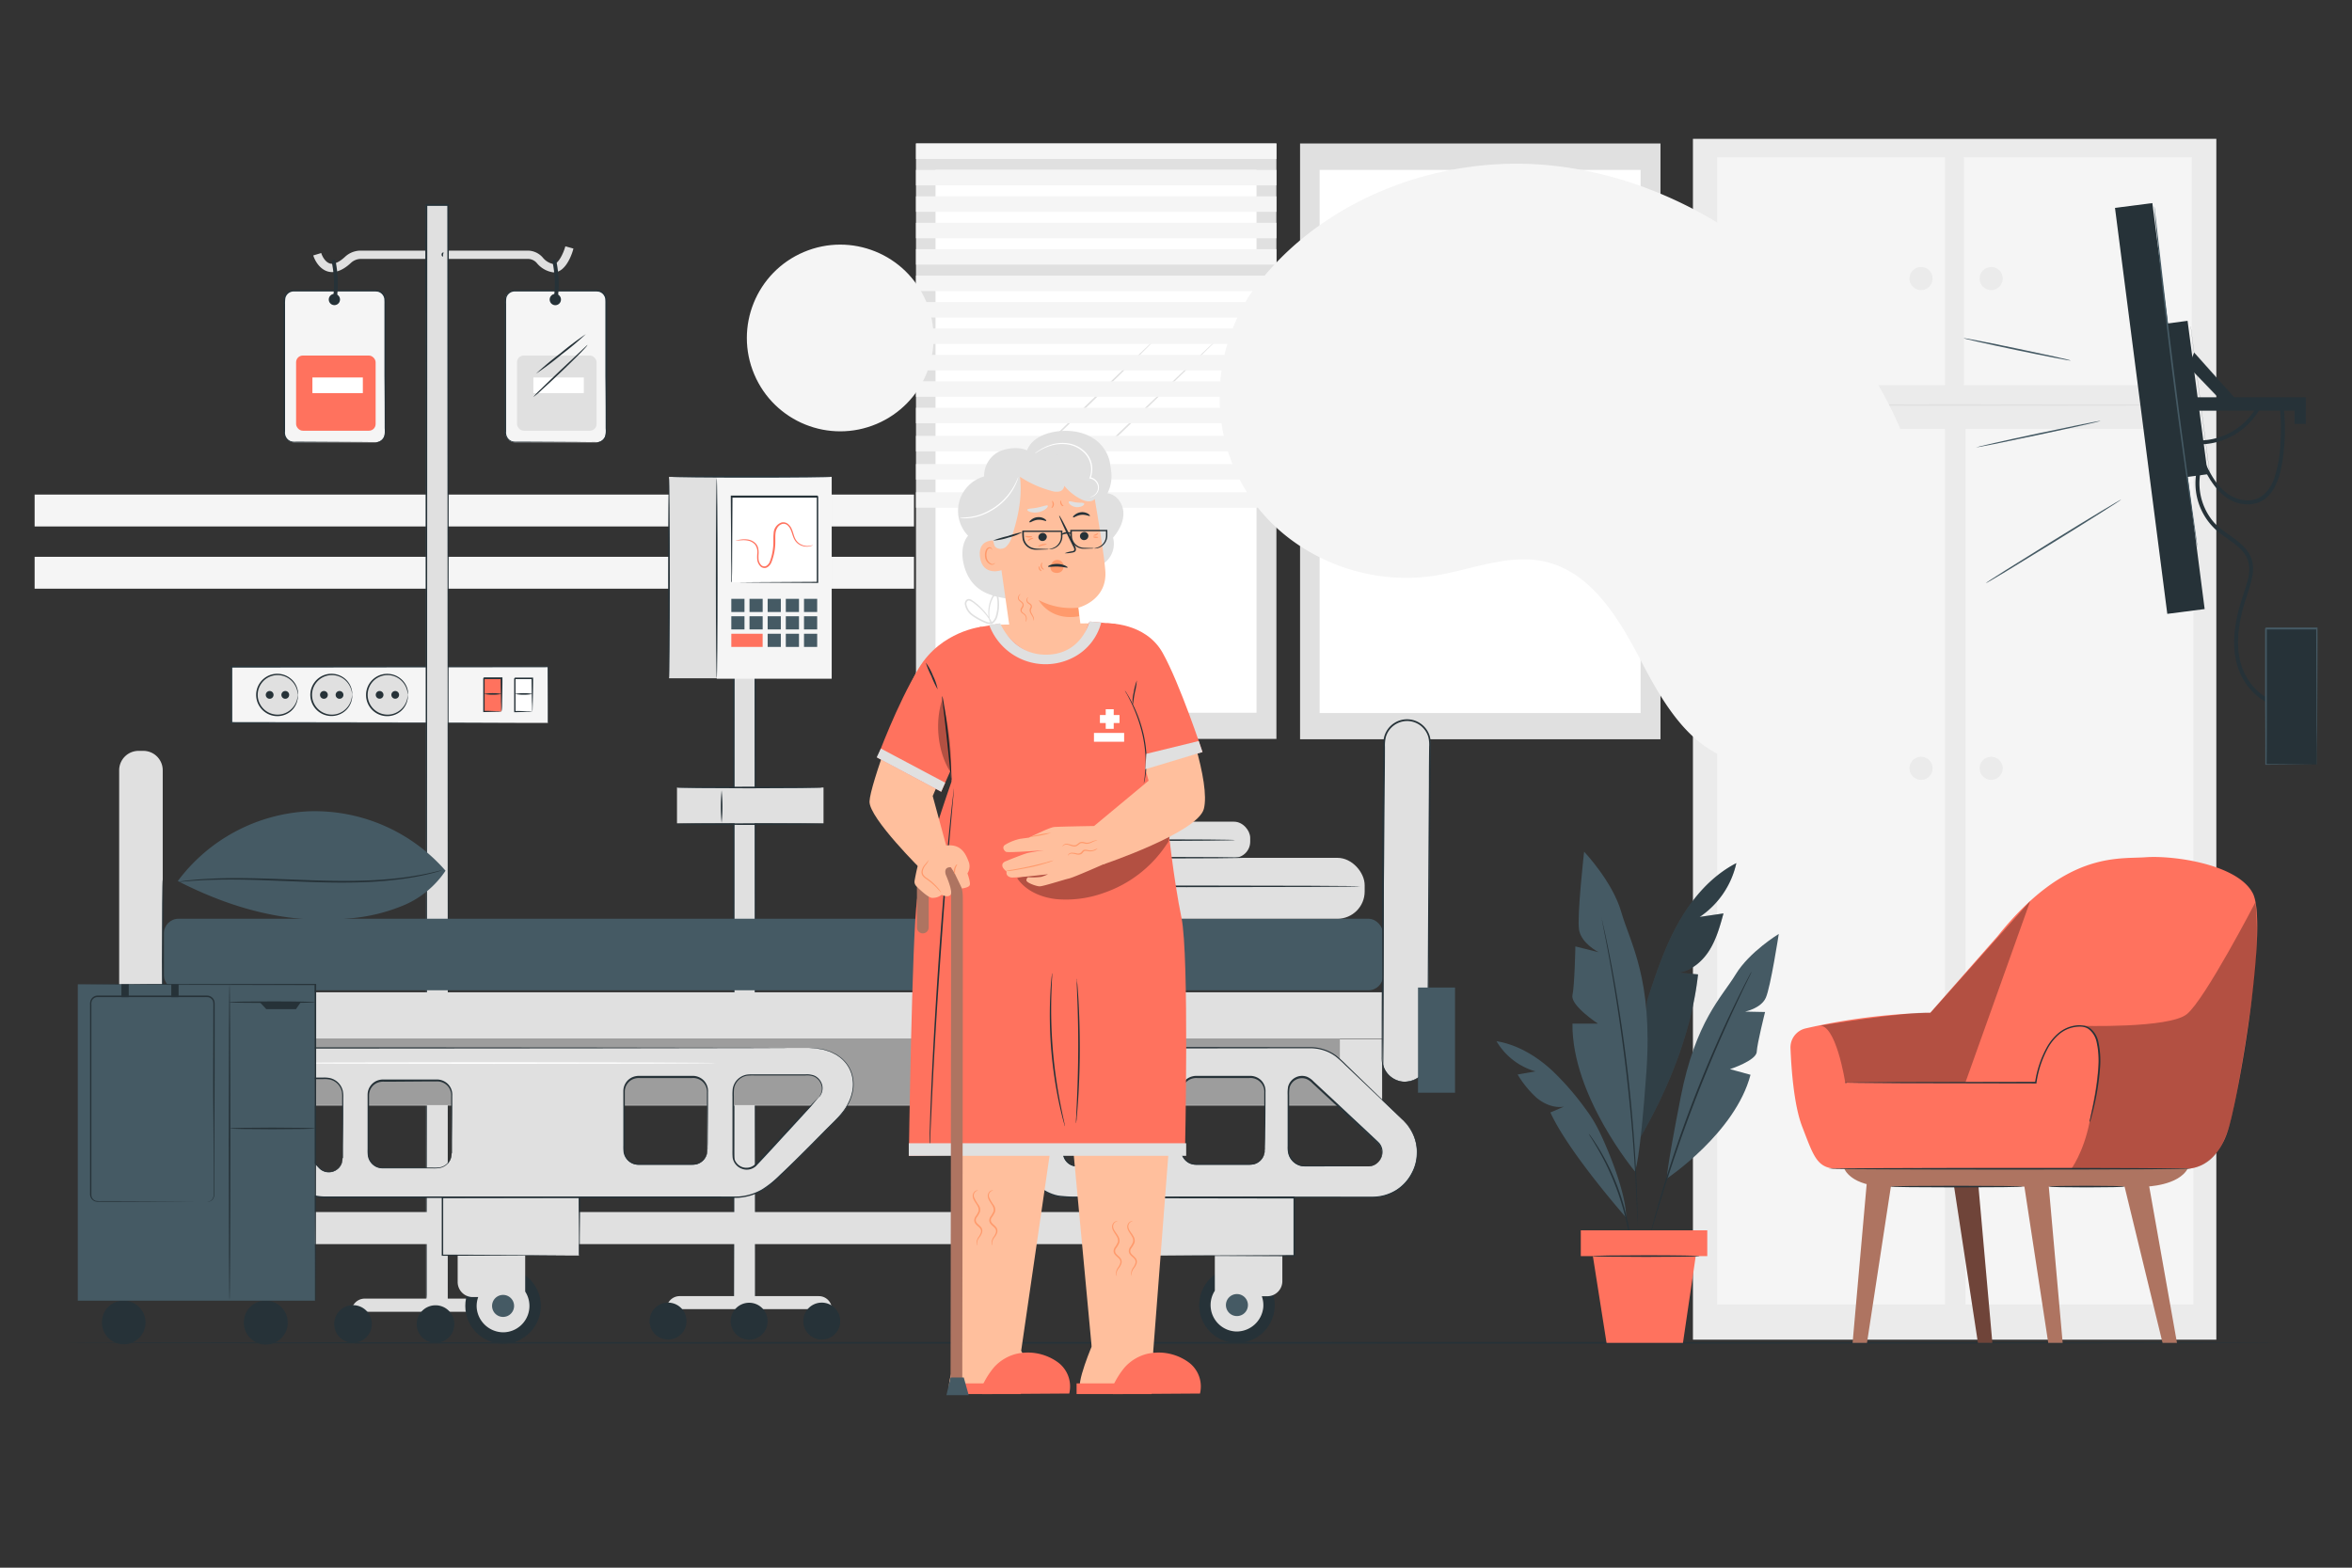 <svg xmlns="http://www.w3.org/2000/svg" viewBox="0 0 750 500"><rect x="0" y="0" width="750" height="500" fill="#333333" stroke="none"/><g id="background-complete"><rect x="11.04" y="157.74" width="280.41" height="10.17" style="fill:#f5f5f5"></rect><rect x="11.04" y="177.59" width="280.41" height="10.17" style="fill:#f5f5f5"></rect><rect x="414.56" y="45.76" width="114.93" height="190.02" style="fill:#e0e0e0"></rect><rect x="420.8" y="54.19" width="102.35" height="173.23" style="fill:#fff"></rect><rect x="418.37" y="83.29" width="108.01" height="8.02" style="fill:#e0e0e0"></rect><path d="M510.72,108.15c.1.11-14.75,14.55-33.16,32.27s-33.42,32-33.52,31.89S458.78,157.76,477.2,140,510.62,108.05,510.72,108.15Z" style="fill:#e0e0e0"></path><path d="M490.48,108.58c.1.1-9.35,9.46-21.1,20.89S448,150.1,447.92,150s9.35-9.46,21.1-20.9S490.38,108.48,490.48,108.58Z" style="fill:#e0e0e0"></path><rect x="292.09" y="45.76" width="114.93" height="189.91" style="fill:#e0e0e0"></rect><rect x="298.32" y="54.19" width="102.35" height="173.13" style="fill:#fff"></rect><rect x="295.9" y="83.29" width="108.01" height="8.02" style="fill:#e0e0e0"></rect><path d="M388.25,108.15c.1.11-14.75,14.55-33.16,32.27s-33.43,32-33.53,31.89,14.75-14.55,33.17-32.27S388.15,108.05,388.25,108.15Z" style="fill:#e0e0e0"></path><path d="M368,108.58c.1.1-9.34,9.46-21.09,20.89S325.55,150.1,325.45,150s9.34-9.46,21.09-20.9S367.9,108.48,368,108.58Z" style="fill:#e0e0e0"></path><rect x="292.09" y="45.76" width="114.93" height="4.94" style="fill:#f5f5f5"></rect><rect x="292.09" y="54.19" width="114.93" height="4.94" style="fill:#f5f5f5"></rect><rect x="292.09" y="62.62" width="114.93" height="4.94" style="fill:#f5f5f5"></rect><rect x="292.09" y="71.05" width="114.93" height="4.94" style="fill:#f5f5f5"></rect><rect x="292.09" y="79.47" width="114.93" height="4.94" style="fill:#f5f5f5"></rect><rect x="292.09" y="87.9" width="114.93" height="4.94" style="fill:#f5f5f5"></rect><rect x="292.09" y="96.33" width="114.93" height="4.94" style="fill:#f5f5f5"></rect><rect x="292.09" y="104.76" width="114.93" height="4.94" style="fill:#f5f5f5"></rect><rect x="292.09" y="113.19" width="114.93" height="4.94" style="fill:#f5f5f5"></rect><rect x="292.09" y="121.61" width="114.93" height="4.94" style="fill:#f5f5f5"></rect><rect x="292.09" y="130.04" width="114.93" height="4.94" style="fill:#f5f5f5"></rect><rect x="292.09" y="139.02" width="114.93" height="4.94" style="fill:#f5f5f5"></rect><rect x="292.09" y="148.01" width="114.93" height="4.94" style="fill:#f5f5f5"></rect><rect x="292.09" y="156.99" width="114.93" height="4.94" style="fill:#f5f5f5"></rect><rect x="539.84" y="44.28" width="166.9" height="383" style="fill:#ebebeb"></rect><rect x="547.54" y="136.82" width="72.68" height="279.22" style="fill:#f5f5f5"></rect><rect x="626.74" y="136.82" width="72.68" height="279.22" style="fill:#f5f5f5"></rect><path d="M706.33,129.18c0,.14-37.43.26-83.59.26s-83.59-.12-83.59-.26,37.42-.26,83.59-.26S706.33,129,706.33,129.18Z" style="fill:#e0e0e0"></path><rect x="547.54" y="50.17" width="72.68" height="72.68" style="fill:#f5f5f5"></rect><rect x="626.23" y="50.17" width="72.68" height="72.68" style="fill:#f5f5f5"></rect><circle cx="612.58" cy="88.84" r="3.69" style="fill:#ebebeb"></circle><circle cx="634.94" cy="88.84" r="3.69" style="fill:#ebebeb"></circle><circle cx="612.58" cy="245.05" r="3.69" style="fill:#ebebeb"></circle><circle cx="634.94" cy="245.05" r="3.69" style="fill:#ebebeb"></circle></g><g id="background-simple"><path d="M398,94.85l-1.27,2.25c-10.71,19-10.52,42.24,1.19,60.35a56.69,56.69,0,0,0,5,6.64c13.22,15,34.45,22.64,54.44,19.53,11.75-1.83,23.52-7.09,35.08-4.54,15.06,3.31,23.89,18.32,30.95,31.9s15.94,28.58,31,31.82c9.44,2,19.41-1.22,27.62-6.41,21.72-13.74,33-40.57,31.83-66s-13.37-49.29-29.92-68.55c-23.18-27-56.24-46.48-92-49.3S418.23,65.2,398,94.85Z" style="fill:#f5f5f5"></path><circle cx="267.93" cy="107.81" r="29.77" transform="translate(-20.83 112.94) rotate(-22.94)" style="fill:#f5f5f5"></circle></g><g id="Floor"><path d="M727.12,428.3c0,.14-158.21.26-353.32.26s-353.35-.12-353.35-.26S178.62,428,373.8,428,727.12,428.15,727.12,428.3Z" style="fill:#263238"></path></g><g id="wall-sockets"><rect x="73.77" y="212.67" width="100.97" height="17.89" style="fill:#f5f5f5"></rect><path d="M174.74,230.57a2.15,2.15,0,0,1,0-.32c0-.21,0-.51,0-.89q0-1.22,0-3.48c0-3-.05-7.51-.08-13.21l.14.14-101,.12h0l.26-.26c0,6.13,0,12.15,0,17.9l-.25-.26,71.85.11,21.33.08,5.76,0,1.5,0c.34,0,.53,0,.53,0h-.49l-1.47,0-5.71,0-21.26.08-72,.11h-.26V212.41h.26l101,.13h.13v.13c0,5.74-.06,10.22-.07,13.29,0,1.5,0,2.65,0,3.45,0,.37,0,.66,0,.87S174.74,230.57,174.74,230.57Z" style="fill:#263238"></path><path d="M95,221.62a6.54,6.54,0,1,1-6.53-6.53A6.53,6.53,0,0,1,95,221.62Z" style="fill:#e0e0e0"></path><path d="M95,221.62c-.06,0,0-.58-.3-1.57a6.56,6.56,0,0,0-2.39-3.48,6.37,6.37,0,0,0-6-.86,6.23,6.23,0,0,0-2.91,2.2,6.25,6.25,0,0,0,0,7.42,6.23,6.23,0,0,0,2.91,2.2,6.35,6.35,0,0,0,6-.87,6.51,6.51,0,0,0,2.39-3.47c.26-1,.24-1.57.3-1.57s0,.14,0,.42a4.75,4.75,0,0,1-.14,1.2A6.47,6.47,0,0,1,92.55,227,6.72,6.72,0,0,1,83,225.63a6.71,6.71,0,0,1,0-8,6.72,6.72,0,0,1,9.53-1.33A6.44,6.44,0,0,1,94.91,220a4.66,4.66,0,0,1,.14,1.2Q95.05,221.62,95,221.62Z" style="fill:#263238"></path><path d="M112.32,221.62a6.54,6.54,0,1,1-6.53-6.53A6.53,6.53,0,0,1,112.32,221.62Z" style="fill:#e0e0e0"></path><path d="M112.32,221.62c-.06,0,0-.58-.3-1.57a6.56,6.56,0,0,0-2.39-3.48,6.37,6.37,0,0,0-6-.86,6.28,6.28,0,0,0-2.91,2.2,6.25,6.25,0,0,0,0,7.42,6.32,6.32,0,0,0,8.9,1.33,6.51,6.51,0,0,0,2.39-3.47c.27-1,.24-1.57.3-1.57s0,.14,0,.42a4.75,4.75,0,0,1-.14,1.2,6.47,6.47,0,0,1-2.36,3.72,6.72,6.72,0,0,1-9.53-1.33,6.71,6.71,0,0,1,0-8,6.72,6.72,0,0,1,9.53-1.33,6.44,6.44,0,0,1,2.36,3.72,4.66,4.66,0,0,1,.14,1.2Q112.35,221.62,112.32,221.62Z" style="fill:#263238"></path><path d="M87.23,221.62A1.24,1.24,0,1,1,86,220.39,1.23,1.23,0,0,1,87.23,221.62Z" style="fill:#263238"></path><path d="M92.21,221.62A1.24,1.24,0,1,1,91,220.39,1.23,1.23,0,0,1,92.21,221.62Z" style="fill:#263238"></path><path d="M104.53,221.62a1.24,1.24,0,1,1-1.23-1.23A1.23,1.23,0,0,1,104.53,221.62Z" style="fill:#263238"></path><path d="M109.51,221.62a1.24,1.24,0,1,1-1.23-1.23A1.23,1.23,0,0,1,109.51,221.62Z" style="fill:#263238"></path><path d="M130.07,221.62a6.53,6.53,0,1,1-6.53-6.53A6.53,6.53,0,0,1,130.07,221.62Z" style="fill:#e0e0e0"></path><path d="M130.07,221.62s0-.58-.3-1.57a6.56,6.56,0,0,0-2.39-3.48,6.35,6.35,0,0,0-6-.86,6.29,6.29,0,0,0,0,11.82,6.33,6.33,0,0,0,6-.87,6.51,6.51,0,0,0,2.39-3.47c.27-1,.25-1.57.3-1.57s0,.14,0,.42a5.14,5.14,0,0,1-.13,1.2A6.55,6.55,0,0,1,127.6,227a6.75,6.75,0,1,1,0-10.68A6.52,6.52,0,0,1,130,220a5,5,0,0,1,.13,1.2Q130.1,221.62,130.07,221.62Z" style="fill:#263238"></path><path d="M122.28,221.62a1.23,1.23,0,1,1-1.23-1.23A1.23,1.23,0,0,1,122.28,221.62Z" style="fill:#263238"></path><path d="M127.26,221.62a1.23,1.23,0,1,1-1.23-1.23A1.23,1.23,0,0,1,127.26,221.62Z" style="fill:#263238"></path><rect x="164.13" y="216.35" width="5.61" height="10.57" style="fill:#fff"></rect><path d="M169.75,226.92a5.12,5.12,0,0,1-.06-.83c0-.61,0-1.35-.07-2.22-.05-1.87-.1-4.48-.12-7.52l.25.25h-5.62c-.06.06.49-.49.26-.25h0v3c0,1,0,1.9,0,2.79,0,1.76,0,3.39,0,4.81l-.2-.2c1.69,0,3.07.07,4,.11a15.13,15.13,0,0,1,1.58.09,8.65,8.65,0,0,1-1.45.09c-1,0-2.4.08-4.17.11h-.19v-.2c0-1.42,0-3,0-4.81,0-.89,0-1.83,0-2.79,0-.48,0-1,0-1.46v-1.5h0c-.23.23.32-.32.26-.27l5.62,0H170v.24c0,3.15-.07,5.82-.12,7.69,0,.84-.05,1.56-.06,2.15A3.94,3.94,0,0,1,169.75,226.92Z" style="fill:#263238"></path><path d="M169.92,221.33a16.25,16.25,0,0,1-5.79,0,16.25,16.25,0,0,1,5.79,0Z" style="fill:#263238"></path><rect x="154.27" y="216.35" width="5.61" height="10.57" style="fill:#FF725E"></rect><path d="M159.88,226.92a5.12,5.12,0,0,1-.06-.83c0-.61,0-1.35-.07-2.22,0-1.87-.1-4.48-.11-7.52l.24.25h-5.61c-.06.06.49-.49.26-.25h0v1.5c0,.49,0,1,0,1.46,0,1,0,1.9,0,2.79l0,4.81-.19-.2c1.68,0,3.06.07,4,.11a14.78,14.78,0,0,1,1.57.09,8.36,8.36,0,0,1-1.45.09c-1,0-2.39.08-4.16.11h-.2v-.2c0-1.42,0-3,0-4.81,0-.89,0-1.83,0-2.79v-3h0c-.24.23.31-.32.26-.27l5.61,0h.25v.24c0,3.15-.07,5.82-.11,7.69,0,.84,0,1.56-.07,2.15A3,3,0,0,1,159.88,226.92Z" style="fill:#263238"></path><path d="M160.05,221.33a16.19,16.19,0,0,1-5.78,0,16.19,16.19,0,0,1,5.78,0Z" style="fill:#263238"></path></g><g id="Armchair"><polygon points="630.72 376.51 631.25 375.6 622.95 377.39 630.72 428.3 635.32 428.3 630.72 376.51" style="fill:#6f4439"></polygon><path d="M575.78,328a6.22,6.22,0,0,0-4.83,6.31c.26,6.62,1.09,18.21,3.72,25,3.83,9.9,4.79,13.74,12.13,13.42s110.82,0,110.82,0,9.26.32,13.09-13.1,12.45-65.46,7.66-74.72-25.23-12.14-34.17-11.5-25.53-1.94-47.24,25.2L615.54,323A200.49,200.49,0,0,0,575.78,328Z" style="fill:#FF725E"></path><g style="opacity:0.3"><path d="M647.4,287.36l-20.68,57.91H588.4s-3-19.46-8.6-18.06c0,0,28.08-4.68,35.74-4.17Z"></path></g><g style="opacity:0.3"><path d="M660.25,373.18s4.15-5.45,6.07-15.35,6.71-31-3-30.66c0,0,28.26.89,34-3.7s21.87-35.69,21.87-35.69,1.54,11.7-.86,29-5.77,37.89-8,44c-1.68,4.63-4.54,11.26-12.68,12C689,373.47,660.25,373.18,660.25,373.18Z"></path></g><path d="M588.06,372.63s1.9,5.82,14,5.82h82.25s10.43-.23,13.36-5.84Z" style="fill:#ae7461"></path><path d="M666.32,357.83a1.4,1.4,0,0,1,0-.3c.06-.23.12-.51.21-.87l.75-3.35a85.39,85.39,0,0,0,1.84-12.47,28.24,28.24,0,0,0-.59-8.61,7,7,0,0,0-2.41-3.93c-1.28-1-3.09-1-4.77-.69a10.14,10.14,0,0,0-4.73,2.26,15.86,15.86,0,0,0-3.51,4.29,32.62,32.62,0,0,0-3.72,11.15l0,.24h-1.08L606,345.47l-12.84-.09-3.5-.05-.9,0a.16.16,0,1,1,0-.06l.9,0,3.5-.06,12.84-.09,42.37-.08h.84l-.28.25a33,33,0,0,1,3.81-11.36,16.3,16.3,0,0,1,3.64-4.42,10.64,10.64,0,0,1,5-2.36,10,10,0,0,1,1.33-.15l.67,0,.67.06a5.77,5.77,0,0,1,1.31.28c.21.08.41.2.61.29a2.19,2.19,0,0,1,.56.35,7.42,7.42,0,0,1,2.57,4.21,28.28,28.28,0,0,1,.53,8.76,80.06,80.06,0,0,1-2,12.49c-.35,1.45-.65,2.57-.86,3.33l-.26.85A1,1,0,0,1,666.32,357.83Z" style="fill:#263238"></path><polygon points="594.81 375.6 595.34 376.51 590.75 428.3 595.34 428.3 603.12 377.39 594.81 375.6" style="fill:#ae7461"></polygon><polygon points="653.14 376.51 653.67 375.6 645.37 377.39 653.14 428.3 657.74 428.3 653.14 376.51" style="fill:#ae7461"></polygon><polygon points="685 376.51 685.53 375.6 677.22 377.39 689.59 428.3 694.19 428.3 685 376.51" style="fill:#ae7461"></polygon><path d="M698.77,372.76c0,.14-25.91.26-57.85.26s-57.86-.12-57.86-.26,25.9-.27,57.86-.27S698.77,372.61,698.77,372.76Z" style="fill:#263238"></path><path d="M645,378.45c0,.15-9.46.26-21.11.26s-21.12-.11-21.12-.26,9.45-.26,21.12-.26S645,378.31,645,378.45Z" style="fill:#263238"></path><path d="M677.38,378.45c0,.15-5.37.26-12,.26s-12-.11-12-.26,5.36-.26,12-.26S677.38,378.31,677.38,378.45Z" style="fill:#263238"></path></g><g id="Plant"><path d="M553.68,275.28c-8,4.13-14.09,11.24-18.49,19.07s-7.23,16.42-10,24.95l-2.46,44c9.28-15.78,16.73-34.34,18.74-52.53l-6.18-.55c4.14-.64,7.62-3.64,9.83-7.19s3.35-7.66,4.46-11.7L542,292.44A27.94,27.94,0,0,0,553.68,275.28Z" style="fill:#455a64"></path><g style="opacity:0.3"><path d="M553.68,275.28c-8,4.13-14.09,11.24-18.49,19.07s-7.23,16.42-10,24.95l-2.46,44c9.28-15.78,16.73-34.34,18.74-52.53l-6.18-.55c4.14-.64,7.62-3.64,9.83-7.19s3.35-7.66,4.46-11.7L542,292.44A27.94,27.94,0,0,0,553.68,275.28Z"></path></g><path d="M521.33,373.6s-20.14-24.11-19.91-47.11h8.14s-8.84-5.81-8.14-9.07.93-15.57.93-15.57l7.44,1.86s-5.58-2.79-6.27-7.2,1.62-24.87,1.62-24.87,9.07,9.53,11.86,19.29,10.11,21.15,8,50.89S521.33,373.6,521.33,373.6Z" style="fill:#455a64"></path><path d="M531.54,375.87s21.81-14.53,26.66-33.08L551.66,341s8.37-2.74,8.52-5.51,2.66-12.72,2.66-12.72l-6.38-.13s5.09-1,6.62-4.42,4.13-20.35,4.13-20.35-9.37,5.68-13.75,12.91-12.75,14.8-17.53,39.18S531.54,375.87,531.54,375.87Z" style="fill:#455a64"></path><path d="M510.64,292.65a.76.76,0,0,1,.08.25c0,.2.11.44.19.74.15.69.37,1.65.65,2.86.56,2.48,1.31,6.09,2.16,10.56,1.72,8.94,3.75,21.36,5.35,35.15s2.45,26.36,2.81,35.46c.19,4.55.29,8.23.31,10.77,0,1.24,0,2.22,0,2.93v.77a.9.9,0,0,1,0,.26,1.83,1.83,0,0,1,0-.26c0-.2,0-.45,0-.76,0-.71-.07-1.69-.12-2.93-.08-2.54-.23-6.22-.46-10.76-.46-9.09-1.38-21.63-3-35.42s-3.57-26.2-5.19-35.15c-.81-4.47-1.5-8.09-2-10.58-.24-1.22-.42-2.18-.56-2.88-.05-.3-.09-.55-.13-.75A.86.86,0,0,1,510.64,292.65Z" style="fill:#263238"></path><path d="M518.54,388.35s-18.43-20.9-24.15-33.54l4.32-1.85c-3.14.52-6.34-.83-8.77-2.87a33.05,33.05,0,0,1-6-7.38l5.69-1a21.18,21.18,0,0,1-12.43-9.63c6.71,1.1,12.79,4.79,17.79,9.4A88.68,88.68,0,0,1,505.82,354,42.46,42.46,0,0,1,510,360.9C513.1,367.3,518.55,380.68,518.54,388.35Z" style="fill:#455a64"></path><path d="M558.49,310.05a.68.68,0,0,1-.08.21c-.07.17-.16.37-.28.62L557,313.2c-1,2-2.37,4.94-4.06,8.56-3.37,7.25-7.83,17.37-12.24,28.75s-7.9,21.87-10.28,29.5c-1.19,3.82-2.13,6.92-2.75,9.07-.32,1-.56,1.86-.75,2.47l-.2.63a.73.73,0,0,1-.09.22s0-.08,0-.23l.15-.65c.16-.62.38-1.45.65-2.5.57-2.16,1.45-5.28,2.6-9.11,2.29-7.67,5.74-18.19,10.15-29.59s8.92-21.5,12.39-28.72c1.73-3.6,3.18-6.5,4.21-8.49l1.2-2.28c.13-.24.24-.43.32-.59S558.48,310,558.49,310.05Z" style="fill:#263238"></path><path d="M520.1,397.31a7.79,7.79,0,0,1-.3-1.49c-.15-1-.39-2.35-.74-4.06a83.1,83.1,0,0,0-9.56-25.34c-.88-1.51-1.61-2.71-2.13-3.53a9,9,0,0,1-.77-1.32,9,9,0,0,1,.94,1.2c.57.79,1.36,2,2.27,3.47a73.37,73.37,0,0,1,6,12.28,74.13,74.13,0,0,1,3.61,13.17c.3,1.73.5,3.13.58,4.11A8.93,8.93,0,0,1,520.1,397.31Z" style="fill:#263238"></path><rect x="504.08" y="392.4" width="40.33" height="8.23" style="fill:#FF725E"></rect><polygon points="507.93 400.62 512.29 428.3 536.66 428.3 540.73 400.62 507.93 400.62" style="fill:#FF725E"></polygon><path d="M541.94,400.62c0,.15-7.63.26-17,.26s-17-.11-17-.26,7.63-.26,17-.26S541.94,400.48,541.94,400.62Z" style="fill:#263238"></path></g><g id="device-2"><rect x="682.71" y="65.03" width="12.01" height="130.55" transform="translate(-11 89.03) rotate(-7.34)" style="fill:#263238"></rect><rect x="693.89" y="104.42" width="7.9" height="49.42" transform="matrix(0.99, -0.13, 0.13, 0.99, -10.78, 90.18)" style="fill:#263238"></rect><path d="M697.05,154.17v0l-6.31-49h0l7.86-1v0l6.32,49h0Zm-6.26-49,6.31,49,7.78-1-6.31-49Z" style="fill:#263238"></path><polygon points="697.84 126.72 735.26 126.72 735.26 135.21 731.7 135.21 731.7 130.97 698.83 130.97 697.84 126.72" style="fill:#263238"></polygon><path d="M735.28,135.24h-3.61V131H698.81v0l-1-4.27h37.48Zm-3.56-.05h3.51v-8.44H697.87l1,4.19h32.87Z" style="fill:#263238"></path><polygon points="699.67 112.47 713.52 127.99 709.62 129.13 697.84 116.88 699.67 112.47" style="fill:#263238"></polygon><path d="M709.61,129.16h0l-11.79-12.27h0l1.85-4.45,0,0L713.56,128l0,0Zm-11.75-12.29,11.76,12.23,3.85-1.12-13.79-15.47Z" style="fill:#263238"></path><path d="M698.78,141.59a22.29,22.29,0,0,0,21.92-11.3c.38-.71-.7-1.34-1.08-.63a21.08,21.08,0,0,1-20.84,10.68c-.79-.09-.79,1.16,0,1.25Z" style="fill:#263238"></path><path d="M701.17,147.65a20.08,20.08,0,0,0,7,22.62c2.23,1.71,4.72,3.16,6.66,5.23,2.6,2.76,2.83,6.09,1.88,9.65s-2.35,7.12-3.19,10.79c-1.46,6.46-1.82,13.53,1.21,19.61,2.76,5.56,8.18,10.07,14.61,10a.63.63,0,0,0,0-1.25c-5.88,0-10.76-4.07-13.37-9.1-3.22-6.19-2.59-13.55-1-20.11.85-3.42,2.18-6.69,3-10.1.72-2.88.76-5.88-.82-8.48-2.73-4.49-8.19-6.33-11.51-10.29A19.11,19.11,0,0,1,702.37,148c.27-.76-.94-1.09-1.2-.34Z" style="fill:#263238"></path><path d="M700.71,174.61a1,1,0,0,1-.07-.27c0-.22-.09-.48-.15-.82-.12-.76-.3-1.81-.52-3.15-.43-2.78-1-6.74-1.78-11.61-1.46-9.82-3.37-23.39-5.27-38.41s-3.43-28.64-4.46-38.51c-.48-4.91-.88-8.89-1.16-11.69-.12-1.35-.21-2.42-.28-3.18l-.06-.83a1.07,1.07,0,0,1,0-.29,1.18,1.18,0,0,1,.06.28l.11.83c.09.76.21,1.82.38,3.17.31,2.79.76,6.77,1.32,11.67,1.12,9.86,2.71,23.47,4.61,38.49s3.74,28.59,5.11,38.41c.68,4.89,1.23,8.85,1.62,11.64.18,1.34.32,2.4.43,3.16,0,.34.07.61.09.83A1.19,1.19,0,0,1,700.71,174.61Z" style="fill:#455a64"></path><path d="M660.3,115c0,.14-7.71-1.34-17.16-3.31s-17.08-3.69-17-3.83,7.71,1.34,17.16,3.32S660.33,114.81,660.3,115Z" style="fill:#455a64"></path><path d="M669.81,134.24c0,.14-8.84,2.14-19.81,4.47s-19.9,4.11-19.93,4,8.84-2.15,19.82-4.48S669.78,134.1,669.81,134.24Z" style="fill:#455a64"></path><path d="M676.41,159.32c.08.12-9.53,6.21-21.45,13.58S633.3,186.17,633.23,186s9.52-6.2,21.45-13.58S676.34,159.2,676.41,159.32Z" style="fill:#455a64"></path><rect x="722.56" y="200.47" width="16.22" height="43.34" style="fill:#263238"></rect><path d="M738.77,243.82s0-.09,0-.23,0-.38,0-.64c0-.59,0-1.4,0-2.44,0-2.15,0-5.22-.07-9,0-7.72-.07-18.51-.12-31l.25.25H722.56c.51-.52.14-.13.26-.25h0v3.17c0,1.06,0,2.11,0,3.15V213c0,4,0,7.9,0,11.58,0,7.34,0,13.89-.06,19.28l-.17-.18,11.84.1,3.23,0,.84,0a1,1,0,0,1,.3,0h-.26l-.82,0-3.18.05-12,.09h-.18v-.18c0-5.39,0-11.94-.06-19.28,0-3.68,0-7.55,0-11.58v-9.3c0-.53,0-1.06,0-1.59v-1.58h0l.27-.27H739v.25c0,12.55-.08,23.4-.11,31.16,0,3.81-.06,6.86-.07,9,0,1,0,1.81,0,2.38,0,.25,0,.45,0,.61S738.78,243.82,738.77,243.82Z" style="fill:#455a64"></path><path d="M701.19,146c2.95,6.69,7.35,15.09,15.9,14.85,8.07-.22,10.21-9.17,11-15.62a68.53,68.53,0,0,0,0-16.69c-.1-.79-1.35-.8-1.25,0a68.77,68.77,0,0,1,.36,12.83,41.34,41.34,0,0,1-2,11.2c-1.14,3.15-3.27,6.12-6.73,6.86s-7.32-.92-9.84-3.37c-3-2.94-4.77-6.89-6.44-10.69-.33-.73-1.4-.1-1.08.63Z" style="fill:#263238"></path></g><g id="device-1"><rect x="234" y="215.75" width="6.8" height="199.71" style="fill:#e0e0e0"></rect><path d="M240.8,415.46s0-.35,0-1,0-1.7,0-3c0-2.66,0-6.57,0-11.6,0-10.07,0-24.64-.08-42.67,0-36-.06-85.93-.11-141.38l.26.26H234l.26-.26c0,96.73-.08,177.9-.19,199.71l-.07-.06,5.13,0,1.67,0s-.51,0-1.63,0l-5.17,0h-.06v-.07c-.11-21.81-.2-103-.2-199.71v-.26h7.33v.26c0,55.52-.07,105.48-.1,141.57,0,18-.06,32.55-.08,42.61,0,5,0,8.89,0,11.54,0,1.31,0,2.3,0,3S240.8,415.46,240.8,415.46Z" style="fill:#263238"></path><path d="M212.57,417.54h52.68a4.14,4.14,0,0,0-4.14-4.15H216.72a4.15,4.15,0,0,0-4.15,4.15Z" style="fill:#e0e0e0"></path><path d="M256.15,421.35a5.89,5.89,0,1,0,5.89-5.89A5.89,5.89,0,0,0,256.15,421.35Z" style="fill:#263238"></path><path d="M207.14,421.35a5.89,5.89,0,1,0,5.89-5.89A5.89,5.89,0,0,0,207.14,421.35Z" style="fill:#263238"></path><path d="M233,421.39a5.89,5.89,0,1,0,5.89-5.89A5.89,5.89,0,0,0,233,421.39Z" style="fill:#263238"></path><rect x="213.32" y="152.08" width="51.88" height="64.24" transform="translate(478.53 368.41) rotate(180)" style="fill:#e0e0e0"></rect><rect x="228.55" y="152.08" width="36.65" height="64.37" transform="translate(493.75 368.54) rotate(180)" style="fill:#f5f5f5"></rect><rect x="233.21" y="158.29" width="27.37" height="27.37" style="fill:#fff"></rect><path d="M233.21,185.67a2.76,2.76,0,0,1,0-.48q0-.54,0-1.44c0-1.32,0-3.19-.06-5.54,0-4.85-.07-11.71-.12-19.92v-.23h.24l27.37,0,.27.28h0v7.36c0,2.41,0,4.78,0,7.07,0,4.6,0,8.94,0,12.92v.23h-.23l-19.92-.12-5.53-.06-1.45,0a3.81,3.81,0,0,1-.47,0l.52,0,1.49,0,5.59-.06,19.77-.12-.23.24c0-4,0-8.32,0-12.92,0-2.29,0-4.66,0-7.07v-7.36h0l.27.26-27.37,0,.23-.24c-.05,8.15-.09,15-.12,19.77,0,2.38,0,4.26-.06,5.59,0,.62,0,1.12,0,1.49S233.21,185.66,233.21,185.67Z" style="fill:#263238"></path><path d="M214.21,152.08c0-.15,11.39-.27,25.43-.27s25.42.12,25.42.27-11.38.27-25.42.27S214.21,152.23,214.21,152.08Z" style="fill:#263238"></path><path d="M213.32,216.33c-.15,0-.27-14.28-.27-31.88s.12-31.88.27-31.88.27,14.27.27,31.88S213.47,216.33,213.32,216.33Z" style="fill:#263238"></path><path d="M228.55,216.33c-.15,0-.27-14.28-.27-31.88s.12-31.88.27-31.88.27,14.27.27,31.88S228.7,216.33,228.55,216.33Z" style="fill:#263238"></path><rect x="256.38" y="190.99" width="4.2" height="4.2" transform="translate(516.96 386.18) rotate(180)" style="fill:#455a64"></rect><rect x="250.59" y="190.99" width="4.2" height="4.2" transform="translate(505.37 386.18) rotate(180)" style="fill:#455a64"></rect><rect x="244.79" y="190.99" width="4.2" height="4.2" transform="translate(493.78 386.18) rotate(180)" style="fill:#455a64"></rect><rect x="239" y="190.99" width="4.2" height="4.2" transform="translate(482.2 386.18) rotate(180)" style="fill:#455a64"></rect><rect x="233.21" y="190.99" width="4.2" height="4.2" transform="translate(470.61 386.18) rotate(180)" style="fill:#455a64"></rect><rect x="256.38" y="196.56" width="4.2" height="4.2" transform="translate(516.96 397.31) rotate(180)" style="fill:#455a64"></rect><rect x="250.59" y="196.56" width="4.2" height="4.2" transform="translate(505.37 397.31) rotate(180)" style="fill:#455a64"></rect><rect x="244.79" y="196.56" width="4.2" height="4.2" transform="translate(493.78 397.31) rotate(180)" style="fill:#455a64"></rect><rect x="239" y="196.56" width="4.2" height="4.2" transform="translate(482.2 397.31) rotate(180)" style="fill:#455a64"></rect><rect x="233.21" y="196.56" width="4.2" height="4.2" transform="translate(470.61 397.31) rotate(180)" style="fill:#455a64"></rect><rect x="256.38" y="202.12" width="4.2" height="4.2" transform="translate(516.96 408.45) rotate(180)" style="fill:#455a64"></rect><rect x="250.59" y="202.12" width="4.2" height="4.2" transform="translate(505.37 408.45) rotate(180)" style="fill:#455a64"></rect><rect x="244.79" y="202.12" width="4.2" height="4.2" transform="translate(493.78 408.45) rotate(180)" style="fill:#455a64"></rect><rect x="233.21" y="202.12" width="9.99" height="4.2" transform="translate(476.4 408.45) rotate(180)" style="fill:#FF725E"></rect><path d="M234.58,172.43a1.6,1.6,0,0,1,.45-.13,11.46,11.46,0,0,1,1.31-.23,7.53,7.53,0,0,1,2.13,0,4.38,4.38,0,0,1,2.53,1.29,3.31,3.31,0,0,1,.78,1.51,7.13,7.13,0,0,1,.12,1.79,11.14,11.14,0,0,0,0,1.83,3.29,3.29,0,0,0,.76,1.66,1.4,1.4,0,0,0,1.61.39,2.8,2.8,0,0,0,1.24-1.5,17.46,17.46,0,0,0,1-4.37c.21-1.54,0-3,.18-4.59a3.76,3.76,0,0,1,2.56-3.45,2.38,2.38,0,0,1,2.07.52,4.32,4.32,0,0,1,1.16,1.59c.5,1.15.67,2.27,1.15,3.15a4,4,0,0,0,1.9,1.8,4.59,4.59,0,0,0,2,.45,6.42,6.42,0,0,0,1.73-.32,1.4,1.4,0,0,1-.41.23,4,4,0,0,1-1.31.3,4.8,4.8,0,0,1-2.11-.38,4.29,4.29,0,0,1-2.11-1.9c-.53-.94-.73-2.09-1.21-3.15a4,4,0,0,0-1-1.4,1.92,1.92,0,0,0-1.66-.41,2.68,2.68,0,0,0-1.5,1.11,4.15,4.15,0,0,0-.66,1.93c-.14,1.41.05,3-.16,4.58a17.69,17.69,0,0,1-1.1,4.52,3.25,3.25,0,0,1-1.51,1.76,1.88,1.88,0,0,1-2.18-.53,3.74,3.74,0,0,1-.87-1.91,11.23,11.23,0,0,1,0-1.92,4,4,0,0,0-.74-3,4.13,4.13,0,0,0-2.31-1.24,7.35,7.35,0,0,0-2-.09C235.22,172.37,234.58,172.47,234.58,172.43Z" style="fill:#FF725E"></path><rect x="215.88" y="251.17" width="46.72" height="11.42" style="fill:#e0e0e0"></rect><path d="M230.11,262.45a51.73,51.73,0,0,1,0-10.36,51.73,51.73,0,0,1,0,10.36Z" style="fill:#263238"></path><path d="M262.11,251.16c0,.15-10.36.26-23.13.26s-23.12-.11-23.12-.26,10.35-.26,23.12-.26S262.11,251,262.11,251.16Z" style="fill:#263238"></path><path d="M263.19,262.84c0,.14-10.71.26-23.93.26s-23.92-.12-23.92-.26,10.71-.26,23.92-.26S263.19,262.69,263.19,262.84Z" style="fill:#263238"></path></g><g id="serum-bags"><rect x="90.64" y="92.71" width="32.13" height="48.36" rx="2.98" style="fill:#f5f5f5"></rect><path d="M119.8,141.08a3.66,3.66,0,0,0,1.48-.46,3,3,0,0,0,1.2-1.41,6.83,6.83,0,0,0,.19-2.56c0-4,0-9.67-.08-16.7,0-3.53,0-7.39,0-11.54q0-3.1,0-6.42c0-1.11,0-2.23,0-3.36V96.91a15.51,15.51,0,0,0-.05-1.69,2.73,2.73,0,0,0-2.13-2.2,12.27,12.27,0,0,0-1.74-.06h-25A2.73,2.73,0,0,0,91,95.09,12,12,0,0,0,90.9,97v9.71c0,5.08,0,10,0,14.63s0,9.09,0,13.24c0,1,0,2.06,0,3.06a2.94,2.94,0,0,0,.91,2.51,2.81,2.81,0,0,0,1.16.63,4.91,4.91,0,0,0,1.34.09H97l16.7.09,4.54,0,1.18,0a2.18,2.18,0,0,1,.41,0l-.41,0-1.18,0-4.54.05-16.7.08H94.26a5.55,5.55,0,0,1-1.44-.1,3.19,3.19,0,0,1-1.33-.71,3.36,3.36,0,0,1-1.06-2.81v-3.06c0-4.15,0-8.58,0-13.24s0-9.55,0-14.63c0-2.53,0-5.12,0-7.74V97a13,13,0,0,1,.08-2,3.26,3.26,0,0,1,3.16-2.52h25a11.58,11.58,0,0,1,1.84.07,3.24,3.24,0,0,1,2.5,2.6,11.85,11.85,0,0,1,.05,1.77v1.72c0,1.13,0,2.25,0,3.36,0,2.21,0,4.35,0,6.42,0,4.15,0,8,0,11.54,0,7-.06,12.73-.08,16.7a7.21,7.21,0,0,1-.26,2.62,3,3,0,0,1-1.29,1.44,2.7,2.7,0,0,1-1.13.36A1.71,1.71,0,0,1,119.8,141.08Z" style="fill:#263238"></path><path d="M176.67,86.85l-.38,0a8.28,8.28,0,0,1-5.15-3,3.76,3.76,0,0,0-2.81-1.27H115.09a4.67,4.67,0,0,0-3.2,1.28c-1.42,1.33-3.61,2.92-6,2.92-3,0-5.14-2.67-6-5.31l2.54-.77c.42,1.38,1.67,3.43,3.41,3.43,1.17,0,2.64-.78,4.16-2.2a7.33,7.33,0,0,1,5-2h53.24a6.4,6.4,0,0,1,4.79,2.16,5.88,5.88,0,0,0,3.45,2.13c1.41.14,3.12-3.19,3.8-5.66l2.56.71C182.71,80.05,180.72,86.85,176.67,86.85Z" style="fill:#e0e0e0"></path><rect x="135.87" y="65.34" width="6.91" height="349.33" style="fill:#e0e0e0"></rect><path d="M135.87,414.66s0-.59,0-1.77,0-2.95,0-5.26c0-4.63,0-11.46,0-20.25,0-17.62-.05-43.12-.08-74.67,0-63.16-.07-150.52-.11-247.37v-.26h7.44v.26c-.11,173.25-.19,317.53-.21,349.32v.06h-.05l-5.21,0c-1.15,0-1.71,0-1.71,0l6.92-.05,0,.05c0-31.79-.11-176.07-.21-349.32l.26.26h-6.92l.26-.26c0,96.77-.08,184.07-.1,247.17,0,31.58-.06,57.1-.08,74.73,0,8.82,0,15.67,0,20.32,0,2.32,0,4.09,0,5.29S135.87,414.66,135.87,414.66Z" style="fill:#263238"></path><path d="M112.09,418.39h53.56a4.2,4.2,0,0,0-4.21-4.21H116.3a4.21,4.21,0,0,0-4.21,4.21Z" style="fill:#e0e0e0"></path><path d="M156.4,422.27a6,6,0,1,0,6-6A6,6,0,0,0,156.4,422.27Z" style="fill:#263238"></path><path d="M106.57,422.27a6,6,0,1,0,6-6A6,6,0,0,0,106.57,422.27Z" style="fill:#263238"></path><path d="M132.88,422.31a6,6,0,1,0,6-6A6,6,0,0,0,132.88,422.31Z" style="fill:#263238"></path><path d="M141.24,81.82c-.07.11-.5-.16-.43-.72s.6-.69.63-.56-.14.34-.17.63S141.33,81.73,141.24,81.82Z" style="fill:#263238"></path><path d="M135.87,99.92c-.12,0-.23-6-.23-13.5s.11-13.5.23-13.5.23,6,.23,13.5S136,99.92,135.87,99.92Z" style="fill:#263238"></path><rect x="94.42" y="113.4" width="25.36" height="23.97" rx="2.13" style="fill:#FF725E"></rect><rect x="99.62" y="120.39" width="16.08" height="4.99" style="fill:#fff"></rect><path d="M108.42,95.54a1.79,1.79,0,1,1-1.79-1.8A1.79,1.79,0,0,1,108.42,95.54Z" style="fill:#263238"></path><path d="M107.27,96.05A35.7,35.7,0,0,0,107,83.26c-.17-.79-1.37-.46-1.21.33a34.11,34.11,0,0,1,.33,12.13c-.12.79,1.08,1.12,1.2.33Z" style="fill:#263238"></path><rect x="161.09" y="92.71" width="32.13" height="48.36" rx="2.98" style="fill:#f5f5f5"></rect><path d="M190.25,141.08a3.66,3.66,0,0,0,1.48-.46,3,3,0,0,0,1.2-1.41,7,7,0,0,0,.2-2.56c0-4,0-9.67-.09-16.7,0-3.53,0-7.39,0-11.54,0-2.07,0-4.21,0-6.42,0-1.11,0-2.23,0-3.36V96.91a15.51,15.51,0,0,0-.05-1.69,2.73,2.73,0,0,0-2.12-2.2,12.36,12.36,0,0,0-1.75-.06h-25a2.74,2.74,0,0,0-2.66,2.11,12,12,0,0,0-.07,1.92v9.71c0,5.08,0,10,0,14.63s0,9.09,0,13.24c0,1,0,2.06,0,3.06a3,3,0,0,0,.92,2.51,2.75,2.75,0,0,0,1.16.63,4.91,4.91,0,0,0,1.34.09h2.7l16.71.09,4.54,0,1.18,0a2.12,2.12,0,0,1,.4,0l-.4,0-1.18,0-4.54.05-16.71.08h-2.7a5.49,5.49,0,0,1-1.44-.1,3.13,3.13,0,0,1-1.33-.71,3.33,3.33,0,0,1-1.06-2.81c0-1,0-2,0-3.06,0-4.15,0-8.58,0-13.24s0-9.55,0-14.63V97a12,12,0,0,1,.09-2,3.25,3.25,0,0,1,3.16-2.52h25a11.71,11.71,0,0,1,1.85.07,3.25,3.25,0,0,1,2.5,2.6,13.29,13.29,0,0,1,0,1.77V102c0,2.21,0,4.35,0,6.42,0,4.15,0,8,0,11.54,0,7-.06,12.73-.08,16.7a6.79,6.79,0,0,1-.26,2.62,3.07,3.07,0,0,1-1.28,1.44,2.74,2.74,0,0,1-1.14.36A1.74,1.74,0,0,1,190.25,141.08Z" style="fill:#263238"></path><rect x="164.87" y="113.4" width="25.36" height="23.97" rx="2.13" style="fill:#e0e0e0"></rect><rect x="170.08" y="120.39" width="16.08" height="4.99" style="fill:#fff"></rect><path d="M178.88,95.54a1.8,1.8,0,1,1-1.79-1.8A1.79,1.79,0,0,1,178.88,95.54Z" style="fill:#263238"></path><path d="M177.73,96.05a35.93,35.93,0,0,0-.33-12.79c-.16-.79-1.37-.46-1.2.33a34.11,34.11,0,0,1,.32,12.13c-.12.79,1.08,1.12,1.21.33Z" style="fill:#263238"></path><path d="M187.31,110c.22.19-3.56,4-8.36,8.59-2.4,2.28-4.6,4.32-6.21,5.77a23.86,23.86,0,0,1-2.69,2.28,23.31,23.31,0,0,1,2.43-2.54c1.55-1.53,3.71-3.6,6.11-5.89Z" style="fill:#263238"></path><path d="M186.83,106.56a100.65,100.65,0,0,1-7.79,6.52,97.33,97.33,0,0,1-8.12,6.11,99.77,99.77,0,0,1,7.8-6.52A96.32,96.32,0,0,1,186.83,106.56Z" style="fill:#263238"></path></g><g id="Bed"><circle cx="160.42" cy="416.51" r="12.05" style="fill:#263238"></circle><path d="M167.47,411.91V398.09H145.94v10.79a4.8,4.8,0,0,0,4.8,4.81h1.75a8.4,8.4,0,0,0-.46,3.63,8.55,8.55,0,0,0,8.52,7.61,8.42,8.42,0,0,0,6.92-13Z" style="fill:#e0e0e0"></path><path d="M163.93,416.51a3.51,3.51,0,1,1-3.51-3.51A3.51,3.51,0,0,1,163.93,416.51Z" style="fill:#455a64"></path><rect x="62.63" y="331.2" width="364.62" height="21.26" style="fill:#e0e0e0"></rect><rect x="76.11" y="331.34" width="364.62" height="21.26" style="fill:#e0e0e0"></rect><g style="opacity:0.3"><rect x="62.63" y="331.2" width="364.62" height="21.26"></rect></g><rect x="38.05" y="316.48" width="404.3" height="14.73" style="fill:#e0e0e0"></rect><path d="M448.05,345h0a7.31,7.31,0,0,1-7.3-7.36l.7-100.8a7.31,7.31,0,0,1,7.31-7.26h0a7.3,7.3,0,0,1,7.3,7.36l-.7,100.8A7.31,7.31,0,0,1,448.05,345Z" style="fill:#e0e0e0"></path><path d="M448.05,345a9.14,9.14,0,0,0,2.45-.49A7.5,7.5,0,0,0,453,343a7.24,7.24,0,0,0,2-3.53,9.49,9.49,0,0,0,.21-2.43c0-.87,0-1.78,0-2.74,0-1.9,0-4,0-6.19,0-4.45,0-9.52.07-15.11.06-11.21.13-24.54.21-39.34.05-7.4.1-15.17.15-23.22q0-6,.08-12.29a10.23,10.23,0,0,0-.24-3,7.06,7.06,0,0,0-6.79-5.19,7.17,7.17,0,0,0-5.39,2.51,7,7,0,0,0-1.4,2.68,11.3,11.3,0,0,0-.27,3q0,6.24-.09,12.29c-.06,8.05-.12,15.82-.17,23.23-.13,14.8-.24,28.13-.33,39.33-.06,5.6-.11,10.66-.15,15.11q0,3.33-.06,6.2,0,1.42,0,2.73a9.2,9.2,0,0,0,.19,2.44,7.17,7.17,0,0,0,2,3.52,7.32,7.32,0,0,0,2.54,1.59,9.11,9.11,0,0,0,2.44.49h-.64a6.77,6.77,0,0,1-1.84-.38,7.33,7.33,0,0,1-4.71-5.17,9.51,9.51,0,0,1-.22-2.48c0-.87,0-1.78,0-2.73q0-2.86,0-6.2c0-4.45,0-9.52.07-15.11.06-11.2.13-24.53.22-39.34,0-7.4.09-15.17.14-23.23q0-6,.09-12.29a11.08,11.08,0,0,1,.28-3.17,7.55,7.55,0,0,1,13.08-2.86,7.33,7.33,0,0,1,1.5,2.87,10.75,10.75,0,0,1,.26,3.18q0,6.24-.09,12.28c-.06,8.05-.12,15.82-.18,23.23-.12,14.8-.23,28.13-.33,39.33,0,5.59-.1,10.66-.14,15.11,0,2.22-.05,4.29-.07,6.2q0,1.42,0,2.73a9.55,9.55,0,0,1-.23,2.48,7.33,7.33,0,0,1-4.71,5.17,6.7,6.7,0,0,1-1.84.38Z" style="fill:#263238"></path><rect x="452.17" y="314.97" width="11.81" height="33.54" style="fill:#455a64"></rect><path d="M447.53,357.44,427.34,338a13.56,13.56,0,0,0-9.4-3.79H363.76a17.68,17.68,0,0,0-11.54,4.27c-5,4.31-13.09,11.33-21.28,18.47-9.89,8.62-3.8,24.89,9.32,24.89h97.43A14.19,14.19,0,0,0,447.53,357.44Zm-78.59,9.3a5.27,5.27,0,0,1-5.26,5.26H343.35a4.31,4.31,0,0,1-2.93-7.47l21.27-19.76a4.31,4.31,0,0,1,7.25,3.16Zm34.34.16a4.57,4.57,0,0,1-4.56,4.57H381.31a4.57,4.57,0,0,1-4.56-4.57V348.17a4.56,4.56,0,0,1,4.56-4.56h17.41a4.56,4.56,0,0,1,4.56,4.56Zm33.1,5.1H416.05a5.27,5.27,0,0,1-5.26-5.26V347.93a4.31,4.31,0,0,1,7.24-3.16l21.28,19.76A4.31,4.31,0,0,1,436.38,372Z" style="fill:#e0e0e0"></path><path d="M447.53,357.44,427.34,338a13.56,13.56,0,0,0-9.4-3.79H363.76a17.68,17.68,0,0,0-11.54,4.27c-5,4.31-13.09,11.33-21.28,18.47-9.89,8.62-3.8,24.89,9.32,24.89h97.43A14.19,14.19,0,0,0,447.53,357.44Zm-78.59,9.3a5.27,5.27,0,0,1-5.26,5.26H343.35a4.31,4.31,0,0,1-2.93-7.47l21.27-19.76a4.31,4.31,0,0,1,7.25,3.16Zm34.34.16a4.57,4.57,0,0,1-4.56,4.57H381.31a4.57,4.57,0,0,1-4.56-4.57V348.17a4.56,4.56,0,0,1,4.56-4.56h17.41a4.56,4.56,0,0,1,4.56,4.56Zm33.1,5.1H416.05a5.27,5.27,0,0,1-5.26-5.26V347.93a4.31,4.31,0,0,1,7.24-3.16l21.28,19.76A4.31,4.31,0,0,1,436.38,372Z" style="fill:none"></path><path d="M436.38,372s.34,0,1-.17a4.13,4.13,0,0,0,2.28-1.47,4.25,4.25,0,0,0,.69-4.09l-.27-.58-.37-.54a9.38,9.38,0,0,0-1-1l-2.3-2.12-11.31-10.42-6.66-6.17a5.7,5.7,0,0,0-1.85-1.31,4.07,4.07,0,0,0-5.39,2.87,13.7,13.7,0,0,0-.11,2.42v7.26c0,3.15,0,6.19,0,9.08a8.9,8.9,0,0,0,.13,2.09,4.88,4.88,0,0,0,.8,1.8,5.1,5.1,0,0,0,3.13,2,10.4,10.4,0,0,0,1.86.1h1.82l3.44,0,10.37.08,2.81.05.74,0,.25,0-.25,0-.74,0-2.81.05-10.37.08-3.44,0H417a9.16,9.16,0,0,1-1.94-.09,5.52,5.52,0,0,1-3.42-2.18,5.34,5.34,0,0,1-.89-2,9.58,9.58,0,0,1-.15-2.19c0-2.89,0-5.93,0-9.08,0-1.57,0-3.18,0-4.8v-2.46a13,13,0,0,1,.13-2.54,4.58,4.58,0,0,1,6.08-3.23,6.1,6.1,0,0,1,2,1.42l6.65,6.19,11.23,10.5,2.27,2.14a12.62,12.62,0,0,1,1,1c.13.21.26.4.39.6l.27.63a4.46,4.46,0,0,1-.8,4.31,4.14,4.14,0,0,1-2.42,1.44A3.31,3.31,0,0,1,436.38,372Z" style="fill:#263238"></path><path d="M403.28,366.9s0-.08,0-.26,0-.45,0-.76c0-.71,0-1.7-.05-2.94,0-2.6-.05-6.28-.08-10.82,0-1.14,0-2.34,0-3.58a4.4,4.4,0,0,0-4.87-4.7H381.84a4.76,4.76,0,0,0-2.35.41,4.32,4.32,0,0,0-2.48,3.89v10.17c0,1.64,0,3.26,0,4.84v2.34a12.59,12.59,0,0,0,.08,2.24,4.35,4.35,0,0,0,2.53,3.13,4.76,4.76,0,0,0,2,.35h2l7.47,0,6.17,0a11.72,11.72,0,0,0,2.49-.1,4.53,4.53,0,0,0,3.36-3.31c.15-.65.13-1,.16-1a3.35,3.35,0,0,1-.06,1,4.56,4.56,0,0,1-1.49,2.54,4.66,4.66,0,0,1-1.92,1,11.62,11.62,0,0,1-2.54.15l-6.17,0-7.47,0h-2a5.28,5.28,0,0,1-2.16-.38,4.8,4.8,0,0,1-2.82-3.45,13.22,13.22,0,0,1-.1-2.34c0-.77,0-1.55,0-2.34v-4.84c0-3.29,0-6.69,0-10.17a4.83,4.83,0,0,1,2.78-4.36,5.38,5.38,0,0,1,2.57-.46h2.48l9.48,0h4.41a5,5,0,0,1,3.94,1.46,4.87,4.87,0,0,1,1.33,3.7c0,1.24,0,2.44,0,3.58,0,4.54-.06,8.22-.08,10.82,0,1.24,0,2.23-.05,2.94,0,.31,0,.56,0,.76A.82.82,0,0,1,403.28,366.9Z" style="fill:#263238"></path><path d="M368.94,366.74a.87.87,0,0,1,0-.25c0-.2,0-.44,0-.74,0-.68,0-1.63,0-2.82,0-2.49,0-6-.09-10.36,0-1.1,0-2.25,0-3.44a17.94,17.94,0,0,0-.06-1.8,4.31,4.31,0,0,0-.63-1.67,4.17,4.17,0,0,0-3.18-1.8,4,4,0,0,0-1.91.34,6.38,6.38,0,0,0-1.64,1.25l-13.79,12.82c-2.43,2.28-4.86,4.49-7.12,6.64a4.06,4.06,0,0,0,2,6.74,10.9,10.9,0,0,0,2.08.11h6.08l7.16,0,5.9,0a5.23,5.23,0,0,0,5.12-4.15c.13-.62.11-1,.15-1a3.17,3.17,0,0,1-.05,1,5.14,5.14,0,0,1-1.2,2.56,5.37,5.37,0,0,1-4,1.86l-5.9,0-7.16,0h-6.08a10.88,10.88,0,0,1-2.18-.11,4.55,4.55,0,0,1-2.31-7.56c2.3-2.2,4.69-4.38,7.14-6.67L361,345.09a6.84,6.84,0,0,1,1.77-1.31,4.33,4.33,0,0,1,2.14-.38,4.63,4.63,0,0,1,3.51,2,4.78,4.78,0,0,1,.69,1.86c.06.65,0,1.25,0,1.85,0,1.19,0,2.34,0,3.44,0,4.34-.06,7.87-.08,10.36,0,1.19,0,2.14-.05,2.82,0,.3,0,.54,0,.74A1.27,1.27,0,0,1,368.94,366.74Z" style="fill:#263238"></path><path d="M447.53,357.44s.19.19.53.56l.65.7.41.46.39.59A13.12,13.12,0,0,1,452,368a15.22,15.22,0,0,1-.36,3,16.28,16.28,0,0,1-1.16,3.12,14.23,14.23,0,0,1-4.92,5.6A14.61,14.61,0,0,1,437.3,382l-9.65,0-47.51.05-28.06,0h-7.36a42.17,42.17,0,0,1-7.5-.34,14.43,14.43,0,0,1-7.07-24.38,16.62,16.62,0,0,1,1.38-1.29l1.42-1.23,2.82-2.44,5.56-4.82,10.83-9.39a18.08,18.08,0,0,1,6.12-3.39,19.88,19.88,0,0,1,6.77-.85l47.52.06h4.95a14,14,0,0,1,4.67.69,13.75,13.75,0,0,1,4,2.07,40.54,40.54,0,0,1,3.08,2.83c3.85,3.74,7.18,6.95,9.9,9.59l6.24,6.07,1.61,1.59c.37.36.54.55.54.55s-.2-.16-.57-.51l-1.65-1.55-6.31-6-10-9.52a37.59,37.59,0,0,0-3.07-2.79,13.21,13.21,0,0,0-3.88-2,13.82,13.82,0,0,0-4.57-.66h-4.95l-47.52.06a19.35,19.35,0,0,0-6.62.84,17.53,17.53,0,0,0-5.95,3.3L341.66,348l-5.56,4.83-2.81,2.44-1.42,1.23a14.91,14.91,0,0,0-1.36,1.27,13.92,13.92,0,0,0,6.81,23.51,42.39,42.39,0,0,0,7.4.33h35.42l47.51.06,9.65,0a14.43,14.43,0,0,0,8.08-2.25,14.06,14.06,0,0,0,4.85-5.48,13.29,13.29,0,0,0,1.54-6,13.15,13.15,0,0,0-2.35-8.17l-.37-.59-.4-.47L448,358C447.69,357.65,447.53,357.44,447.53,357.44Z" style="fill:#263238"></path><rect x="99.81" y="386.57" width="312.78" height="10.23" style="fill:#e0e0e0"></rect><rect x="140.97" y="381.86" width="43.66" height="18.58" style="fill:#e0e0e0"></rect><path d="M184.63,400.44s0-.12,0-.34l0-1c0-.89,0-2.13,0-3.72,0-3.23-.06-7.85-.1-13.54l.18.19-43.65.07c-.24.24.31-.31.26-.25h0v9.55c0,3.11,0,6.12,0,9l-.24-.25,31.25.12,9.09.07,2.45,0,.63,0h.23s-.06,0-.19,0h-.61l-2.4,0-9,.06-31.42.12h-.25v-.25c0-2.89,0-5.9,0-9v-9.55h0l.27-.27,43.65.08h.19v.18c0,5.74-.08,10.4-.1,13.65,0,1.57,0,2.81-.05,3.68l0,.94A1.51,1.51,0,0,1,184.63,400.44Z" style="fill:#263238"></path><circle cx="394.43" cy="416.24" r="12.05" transform="translate(-136.57 632.75) rotate(-68.72)" style="fill:#263238"></circle><path d="M387.38,411.64V397.82h21.53v10.8a4.8,4.8,0,0,1-4.8,4.8h-1.75a8.45,8.45,0,0,1,.46,3.64,8.56,8.56,0,0,1-8.52,7.61,8.43,8.43,0,0,1-6.92-13Z" style="fill:#e0e0e0"></path><path d="M390.92,416.24a3.51,3.51,0,1,0,3.51-3.51A3.51,3.51,0,0,0,390.92,416.24Z" style="fill:#455a64"></path><rect x="368.94" y="381.86" width="43.66" height="18.58" style="fill:#e0e0e0"></rect><path d="M368.94,400.44a.91.91,0,0,1,0-.31l0-.94c0-.87,0-2.11,0-3.68,0-3.25-.06-7.91-.1-13.65v-.18h.19l43.65-.08c-.23-.23.32.32.26.27h0v9.55c0,3.11,0,6.12,0,9v.25h-.25l-31.42-.12-9-.06-2.4,0h-.61c-.13,0-.2,0-.19,0h.22l.64,0,2.45,0,9.09-.07,31.25-.12-.25.25v-9c0-1.56,0-3.13,0-4.73v-4.82h0c-.05-.06.49.49.26.25l-43.65-.07.18-.19c0,5.69-.07,10.31-.1,13.54,0,1.59,0,2.83,0,3.72l0,1C369,400.32,368.94,400.44,368.94,400.44Z" style="fill:#263238"></path><path d="M44.23,239.48H45.7a6.19,6.19,0,0,1,6.19,6.19v70.81a0,0,0,0,1,0,0H38a0,0,0,0,1,0,0V245.66A6.19,6.19,0,0,1,44.23,239.48Z" style="fill:#e0e0e0"></path><rect x="52.27" y="293.03" width="388.75" height="22.81" rx="4.64" style="fill:#455a64"></rect><path d="M51.89,280.6c.14,0,.26,11.54.26,25.77s-.12,25.77-.26,25.77-.26-11.53-.26-25.77S51.74,280.6,51.89,280.6Z" style="fill:#263238"></path><path d="M441,252.91c.14,0,.26,20.49.26,45.77s-.12,45.77-.26,45.77-.26-20.49-.26-45.77S440.88,252.91,441,252.91Z" style="fill:#263238"></path><path d="M257.72,334.23h-174c-12.78,0-18.65,13.54-9.39,23.31l19.74,20.54a13.53,13.53,0,0,0,9.4,3.78H234.22a17.68,17.68,0,0,0,11.54-4.27c5-4.31,13.72-13.28,21.36-21C276.21,347.4,272.57,334.23,257.72,334.23ZM109.2,369.52a4.31,4.31,0,0,1-7.47,2.93L82,351.18a4.31,4.31,0,0,1,3.16-7.25h18.81a5.27,5.27,0,0,1,5.26,5.26ZM144,368a4.57,4.57,0,0,1-4.57,4.56H122a4.56,4.56,0,0,1-4.56-4.56V349.25a4.56,4.56,0,0,1,4.56-4.56h17.41a4.57,4.57,0,0,1,4.57,4.56Zm81.52-1.09a4.57,4.57,0,0,1-4.56,4.57H203.54A4.57,4.57,0,0,1,199,366.9V348.17a4.56,4.56,0,0,1,4.56-4.56H221a4.56,4.56,0,0,1,4.56,4.56ZM261,350.09l-19.76,21.28a4.31,4.31,0,0,1-7.47-2.93V348.11a5.26,5.26,0,0,1,5.26-5.26h18.81A4.31,4.31,0,0,1,261,350.09Z" style="fill:#e0e0e0"></path><path d="M257.72,334.23h-174c-12.78,0-18.65,13.54-9.39,23.31l19.74,20.54a13.53,13.53,0,0,0,9.4,3.78H234.22a17.68,17.68,0,0,0,11.54-4.27c5-4.31,13.72-13.28,21.36-21C276.21,347.4,272.57,334.23,257.72,334.23ZM109.2,369.52a4.31,4.31,0,0,1-7.47,2.93L82,351.18a4.31,4.31,0,0,1,3.16-7.25h18.81a5.27,5.27,0,0,1,5.26,5.26ZM144,368a4.57,4.57,0,0,1-4.57,4.56H122a4.56,4.56,0,0,1-4.56-4.56V349.25a4.56,4.56,0,0,1,4.56-4.56h17.41a4.57,4.57,0,0,1,4.57,4.56Zm81.52-1.09a4.57,4.57,0,0,1-4.56,4.57H203.54A4.57,4.57,0,0,1,199,366.9V348.17a4.56,4.56,0,0,1,4.56-4.56H221a4.56,4.56,0,0,1,4.56,4.56ZM261,350.09l-19.76,21.28a4.31,4.31,0,0,1-7.47-2.93V348.11a5.26,5.26,0,0,1,5.26-5.26h18.81A4.31,4.31,0,0,1,261,350.09Z" style="fill:none"></path><path d="M261,350.09s.22-.26.53-.82a4.24,4.24,0,0,0,.49-2.67,4.29,4.29,0,0,0-2.54-3.27,6.41,6.41,0,0,0-2.68-.32l-3.13,0-7.16,0-4,0h-2.09a21,21,0,0,0-2.11.06,5,5,0,0,0-3.47,2.2,4.87,4.87,0,0,0-.77,2,19.06,19.06,0,0,0-.06,2.29v17.12c0,.8,0,1.62.05,2.34a4,4,0,0,0,6.63,2.41c4-4.13,7.51-8,10.51-11.18l7.12-7.54,1.95-2,.52-.52a1,1,0,0,1,.19-.17s0,.08-.15.2l-.48.56L258.5,353l-7,7.65c-3,3.22-6.44,7.07-10.47,11.3a4.37,4.37,0,0,1-4.4.84,4.53,4.53,0,0,1-3-3.54,21.91,21.91,0,0,1-.06-2.42c0-.8,0-1.61,0-2.42v-4.95c0-3.34,0-6.6,0-9.75a19,19,0,0,1,.07-2.37,5.71,5.71,0,0,1,.85-2.23,5.55,5.55,0,0,1,3.83-2.39,20,20,0,0,1,2.17-.06h6.07l7.16,0,3.13,0a6.78,6.78,0,0,1,2.79.38,4.49,4.49,0,0,1,2.63,3.51,4.29,4.29,0,0,1-.6,2.76,3,3,0,0,1-.44.58Q261,350.11,261,350.09Z" style="fill:#263238"></path><path d="M225.52,366.9a.82.82,0,0,1,0-.26c0-.2,0-.45,0-.76,0-.71,0-1.7,0-2.94,0-2.6,0-6.28-.09-10.82,0-1.14,0-2.34,0-3.58a4.42,4.42,0,0,0-4.88-4.7H204.07a4.78,4.78,0,0,0-2.35.41,4.32,4.32,0,0,0-2.48,3.89v10.17c0,1.64,0,3.26,0,4.84v2.34a13.61,13.61,0,0,0,.08,2.24,4.37,4.37,0,0,0,2.53,3.13,4.79,4.79,0,0,0,2,.35h2.05l7.47,0,6.16,0a11.69,11.69,0,0,0,2.49-.1,4.61,4.61,0,0,0,1.84-.91,4.55,4.55,0,0,0,1.52-2.4c.15-.65.13-1,.17-1a3.22,3.22,0,0,1-.07,1,4.5,4.5,0,0,1-1.49,2.54,4.68,4.68,0,0,1-1.91,1,11.71,11.71,0,0,1-2.55.15l-6.16,0-7.47,0h-2.05a5.28,5.28,0,0,1-2.16-.38,4.82,4.82,0,0,1-2.82-3.45,14.24,14.24,0,0,1-.1-2.34c0-.77,0-1.55,0-2.34v-4.84c0-3.29,0-6.69,0-10.17a4.84,4.84,0,0,1,2.78-4.36,5.38,5.38,0,0,1,2.57-.46h2.48l9.48,0h4.41a5,5,0,0,1,3.94,1.46,4.92,4.92,0,0,1,1.34,3.7c0,1.24,0,2.44,0,3.58,0,4.54-.06,8.22-.08,10.82,0,1.24,0,2.23-.05,2.94,0,.31,0,.56,0,.76A1.21,1.21,0,0,1,225.52,366.9Z" style="fill:#263238"></path><path d="M144,368a.9.9,0,0,1,0-.26c0-.2,0-.45,0-.77,0-.71,0-1.69-.05-2.94,0-2.59,0-6.28-.08-10.81,0-1.15,0-2.34,0-3.59a4.44,4.44,0,0,0-1.24-3.39,4.53,4.53,0,0,0-3.63-1.31h-4.41L125,345h-2.48a4.9,4.9,0,0,0-2.35.41,4.35,4.35,0,0,0-2.48,3.89v10.18c0,1.64,0,3.25,0,4.83v2.35a13.65,13.65,0,0,0,.08,2.24,4.36,4.36,0,0,0,2.53,3.12,4.62,4.62,0,0,0,2,.36h2l7.47,0,6.16,0a11.65,11.65,0,0,0,2.49-.11,4.47,4.47,0,0,0,1.84-.9,4.63,4.63,0,0,0,1.52-2.41c.15-.64.13-1,.17-1a3.65,3.65,0,0,1-.07,1,4.59,4.59,0,0,1-3.41,3.52,11,11,0,0,1-2.54.16l-6.16,0-7.47,0h-2a5.27,5.27,0,0,1-2.16-.37,4.86,4.86,0,0,1-2.82-3.46,14.12,14.12,0,0,1-.1-2.33c0-.77,0-1.56,0-2.35v-4.83c0-3.29,0-6.69,0-10.18a4.87,4.87,0,0,1,2.78-4.36,5.37,5.37,0,0,1,2.57-.45h16.37a5,5,0,0,1,3.94,1.47,4.9,4.9,0,0,1,1.34,3.69c0,1.25,0,2.44,0,3.59,0,4.53-.06,8.22-.08,10.81,0,1.25,0,2.23,0,2.94,0,.32,0,.57,0,.77S144,368,144,368Z" style="fill:#263238"></path><path d="M109.2,369.52a.79.79,0,0,1,0-.25l0-.73c0-.69,0-1.63,0-2.82,0-2.49,0-6-.09-10.37,0-1.09,0-2.24,0-3.43,0-.6,0-1.21,0-1.83a9.44,9.44,0,0,0-.1-1.85,5.07,5.07,0,0,0-3.83-3.94,9.42,9.42,0,0,0-2.08-.13l-9.08,0H86.64a12.85,12.85,0,0,0-2.43.12,4.06,4.06,0,0,0-2.87,5.38,5.7,5.7,0,0,0,1.31,1.85c2.14,2.31,4.21,4.54,6.17,6.67l10.43,11.3c.74.81,1.44,1.58,2.11,2.3a11.91,11.91,0,0,0,1,1l.55.37.58.26a4.29,4.29,0,0,0,4.09-.68,4.22,4.22,0,0,0,1.46-2.29c.15-.62.13-1,.17-1a3.37,3.37,0,0,1-.07,1,4.12,4.12,0,0,1-1.44,2.41,4.46,4.46,0,0,1-4.31.81l-.63-.28-.59-.39a12.64,12.64,0,0,1-1-1L99,369.76,88.47,358.53l-6.19-6.64a6.25,6.25,0,0,1-1.42-2,4.51,4.51,0,0,1-.21-2.52,4.56,4.56,0,0,1,3.45-3.56,13,13,0,0,1,2.54-.13H103a9.45,9.45,0,0,1,2.18.15,5.53,5.53,0,0,1,2,.9,5.47,5.47,0,0,1,2.18,3.42,9.8,9.8,0,0,1,.1,1.93c0,.62,0,1.23,0,1.83,0,1.19,0,2.34,0,3.43,0,4.35-.06,7.88-.08,10.37,0,1.19,0,2.13,0,2.82,0,.29,0,.54,0,.73A1.15,1.15,0,0,1,109.2,369.52Z" style="fill:#263238"></path><path d="M257.72,334.23s.39,0,1.16,0l1.44.07,2,.33a6.62,6.62,0,0,1,1.16.3l1.27.41c.44.15.86.41,1.33.62l.7.35c.22.14.44.31.66.47a10.56,10.56,0,0,1,4.36,6.08,11.84,11.84,0,0,1,.29,4.52,14.64,14.64,0,0,1-1.56,4.75,18.73,18.73,0,0,1-3.2,4.42l-4.11,4.2c-2.85,2.89-5.89,6-9.16,9.23-1.63,1.63-3.32,3.28-5.1,5a32.77,32.77,0,0,1-5.83,4.72,17.66,17.66,0,0,1-7.51,2.31c-2.7.11-5.42,0-8.21.07H210l-38.37,0-42.4,0H103.93a15.62,15.62,0,0,1-2.89-.21,13.85,13.85,0,0,1-5.39-2.21,12.71,12.71,0,0,1-2.22-1.91l-2-2.1c-1.35-1.39-2.69-2.79-4-4.2l-8.06-8.38-4-4.15a28.34,28.34,0,0,1-1.94-2.14c-.3-.37-.63-.73-.91-1.12l-.77-1.22-.39-.62-.29-.65-.6-1.32L70,350.5l-.2-.69-.09-.71a12.68,12.68,0,0,1,.35-5.68,12.93,12.93,0,0,1,7.32-8.18,14.25,14.25,0,0,1,2.67-.84c.45-.09.91-.2,1.36-.27l1.39-.1c1.84-.11,3.64,0,5.45,0h31.48l71.8.06,48.41.08,13.16.05,3.42,0,1.17,0-1.17,0-3.42,0-13.16.05-48.41.08-71.8.06H88.28c-1.8,0-3.63-.06-5.43.06l-1.34.09c-.44.07-.88.18-1.32.27a13.66,13.66,0,0,0-2.57.8,12.41,12.41,0,0,0-7,7.86,12.14,12.14,0,0,0-.34,5.46l.09.69.19.66.39,1.34.57,1.27.29.64.37.59.75,1.19c.27.38.6.73.89,1.09.58.74,1.25,1.42,1.91,2.11,1.33,1.37,2.66,2.76,4,4.15l8.06,8.38,4,4.2A29.12,29.12,0,0,0,96,379.27a13.08,13.08,0,0,0,5.18,2.12,14.55,14.55,0,0,0,2.8.21h67.68l38.37,0h17.39c2.78,0,5.54.06,8.18,0a17.45,17.45,0,0,0,7.36-2.25,32,32,0,0,0,5.77-4.66c1.78-1.65,3.47-3.31,5.11-4.92,3.28-3.23,6.33-6.32,9.18-9.21s5.77-5.39,7.3-8.52a14.78,14.78,0,0,0,1.56-4.67,11.65,11.65,0,0,0-.27-4.44,10.45,10.45,0,0,0-4.25-6c-.22-.15-.43-.32-.65-.46l-.69-.35c-.46-.22-.87-.47-1.31-.63l-1.25-.41a6,6,0,0,0-1.15-.31l-1.95-.36-1.43-.1Z" style="fill:#263238"></path><path d="M228.23,339.05c0,.15-31.64.26-70.65.26s-70.65-.11-70.65-.26,31.63-.26,70.65-.26S228.23,338.91,228.23,339.05Z" style="fill:#fff"></path><path d="M98.6,258.75A55.39,55.39,0,0,0,56.7,281c17.26,8.84,35.49,13.9,54.77,11.92a56.8,56.8,0,0,0,17.13-4.13,30.14,30.14,0,0,0,13.47-11.08A55.37,55.37,0,0,0,98.6,258.75Z" style="fill:#455a64"></path><path d="M140.91,277.59a5.31,5.31,0,0,1-.82.27c-.54.15-1.33.41-2.37.66a83.85,83.85,0,0,1-8.86,1.73,122.89,122.89,0,0,1-13.36,1.14c-5,.18-10.59.12-16.4-.08l-16.39-.62c-5-.16-9.57-.2-13.37-.12s-6.88.26-9,.44c-1.06.07-1.88.16-2.44.2a7.86,7.86,0,0,1-.86,0,5,5,0,0,1,.85-.15c.55-.07,1.37-.2,2.43-.3,2.12-.23,5.2-.46,9-.6s8.36-.12,13.4,0,10.57.38,16.38.58,11.35.27,16.38.12a130.16,130.16,0,0,0,13.32-1c3.77-.5,6.79-1.09,8.87-1.57,1-.22,1.84-.44,2.38-.56A4.67,4.67,0,0,1,140.91,277.59Z" style="fill:#263238"></path><rect x="312.41" y="273.6" width="122.75" height="19.43" rx="8.69" style="fill:#e0e0e0"></rect><path d="M433.71,282.69c0,.15-24.77.26-55.32.26s-55.31-.11-55.31-.26,24.76-.26,55.31-.26S433.71,282.55,433.71,282.69Z" style="fill:#263238"></path><rect x="333.94" y="262.07" width="64.72" height="11.53" rx="5.15" style="fill:#e0e0e0"></rect><path d="M397,273.55c0,.15-13.58.26-30.32.26s-30.33-.11-30.33-.26,13.58-.26,30.33-.26S397,273.41,397,273.55Z" style="fill:#263238"></path><path d="M393.82,267.94c0,.14-13.4.26-29.92.26s-29.93-.12-29.93-.26,13.4-.26,29.93-.26S393.82,267.8,393.82,267.94Z" style="fill:#263238"></path></g><g id="night-table"><path d="M32.51,421.57a6.95,6.95,0,1,0,6.94-6.73A6.84,6.84,0,0,0,32.51,421.57Z" style="fill:#263238"></path><path d="M77.76,421.57a7,7,0,1,0,6.95-6.73A6.85,6.85,0,0,0,77.76,421.57Z" style="fill:#263238"></path><rect x="24.81" y="313.93" width="75.65" height="100.91" style="fill:#455a64"></rect><path d="M73.2,414.66c-.14,0-.26-22.54-.26-50.35S73.06,314,73.2,314s.26,22.54.26,50.36S73.34,414.66,73.2,414.66Z" style="fill:#263238"></path><path d="M100.44,319.64c0,.15-6.15.26-13.74.26S73,319.79,73,319.64s6.15-.26,13.74-.26S100.44,319.5,100.44,319.64Z" style="fill:#263238"></path><path d="M100.46,359.9c0,.15-6.08.26-13.58.26s-13.57-.11-13.57-.26,6.08-.26,13.57-.26S100.46,359.76,100.46,359.9Z" style="fill:#263238"></path><polygon points="82.84 319.64 84.92 321.87 94.37 321.87 95.92 319.64 82.84 319.64" style="fill:#263238"></polygon><rect x="28.88" y="317.78" width="39.33" height="65.56" rx="2.2" style="fill:#455a64"></rect><path d="M66,383.34s.18,0,.52-.09a2.16,2.16,0,0,0,1.6-1.91c0-.41,0-.88,0-1.38l0-3.46c0-5.24,0-12.77-.09-22.08s0-20.42,0-32.74v-1.15a4.17,4.17,0,0,0-.08-1.09,2,2,0,0,0-1.45-1.37,5.84,5.84,0,0,0-1.13-.05H31.08a1.92,1.92,0,0,0-1.81,1.25,3.11,3.11,0,0,0-.13,1.21v16.78c0,6.71,0,13.17,0,19.34s0,12,0,17.49c0,1.37,0,2.72,0,4v2.93a2.06,2.06,0,0,0,.17.86,2,2,0,0,0,1.24,1.11,7.38,7.38,0,0,0,1.78.09h3.58l22.07.09,6,0,1.56,0,.53,0-.53,0-1.56,0-6,.05-22.07.08h-4.5a3,3,0,0,1-1-.1,2.42,2.42,0,0,1-1.49-1.33,2.58,2.58,0,0,1-.2-1v-1c0-.65,0-1.31,0-2v-4c0-5.48,0-11.33,0-17.49s0-12.63,0-19.34c0-3.35,0-6.76,0-10.23V320.5a3.66,3.66,0,0,1,.16-1.4,2.46,2.46,0,0,1,2.3-1.58H65.31a7.55,7.55,0,0,1,1.23.06,2.45,2.45,0,0,1,1.81,1.71,4.44,4.44,0,0,1,.1,1.23v1.15c0,12.32,0,23.42-.06,32.74s-.06,16.84-.08,22.08l0,3.46c0,.5,0,1,0,1.39a2.24,2.24,0,0,1-1.72,1.95A1.64,1.64,0,0,1,66,383.34Z" style="fill:#263238"></path><path d="M100.46,414.84s0-.15,0-.46,0-.76,0-1.33c0-1.2,0-2.93,0-5.15,0-4.49,0-10.95-.09-18.92,0-16,0-38.05-.07-62.42V313.93l.26.25-53.89-.08-16-.08-4.3,0-1.11,0-.38,0,.38,0,1.11,0,4.3-.05,16-.08,53.89-.08h.26v12.89c0,24.37-.06,46.43-.08,62.42,0,8-.06,14.43-.08,18.92,0,2.22,0,4,0,5.15,0,.57,0,1,0,1.33A3.92,3.92,0,0,1,100.46,414.84Z" style="fill:#263238"></path><rect x="38.72" y="313.95" width="2.33" height="4.1" style="fill:#263238"></rect><rect x="54.62" y="313.95" width="2.33" height="4.1" style="fill:#263238"></rect></g><g id="Character"><path d="M353.14,157.34a12.14,12.14,0,0,0-.29-11.44l-6,35.14a7.62,7.62,0,0,0,8.08-9.55c1.88-2.24,3.38-5,3.3-7.92S356.05,157.67,353.14,157.34Z" style="fill:#e0e0e0"></path><path d="M353.61,152.45c1.53-4.35-.58-9.45-4.3-12.18s-8.68-3.34-13.22-2.52c-3.58.65-7.34,2.48-8.59,5.9-2.63-1.31-7.26-.75-9.74.84a8.75,8.75,0,0,0-3.95,7.46,11.42,11.42,0,0,0-5.11,18.91c-3.2,3.8-1.78,11.11,1.38,14.94s7.47,4.53,12.37,5.36c6.71,1.14,13.93.43,19.75-3.1a22.42,22.42,0,0,0,9.95-25.17,13.46,13.46,0,0,1-.86-4.36C351.42,156.35,352.88,154.51,353.61,152.45Z" style="fill:#e0e0e0"></path><path d="M334.65,211.36a11.21,11.21,0,0,1-12.46-9.54L317,165.47c-1.71-9.72,2.51-18.82,12.28-20.27l.91-.08a17.65,17.65,0,0,1,19,14.6c1.44,8.44,2.92,17.78,3.27,22.34.72,9.44-8.58,11.75-8.58,11.75s.25,2.18.62,4.94a11.22,11.22,0,0,1-9.77,12.61Z" style="fill:#ffbf9d"></path><path d="M343.8,193.81a22.14,22.14,0,0,1-12.6-2.43s3.59,6.84,12.93,5.16Z" style="fill:#ff9a6c"></path><path d="M335.49,179.46a2,2,0,0,1,3.66,1,2.07,2.07,0,0,1-1,2,2.51,2.51,0,0,1-1.62.23,1.9,1.9,0,0,1-1.13-.53,1.81,1.81,0,0,1-.35-1.71,2.79,2.79,0,0,1,.75-1.28" style="fill:#ff9a6c"></path><path d="M347.06,170.77a1.35,1.35,0,0,1-1.18,1.47,1.29,1.29,0,0,1-1.5-1.09,1.34,1.34,0,0,1,1.18-1.47A1.29,1.29,0,0,1,347.06,170.77Z" style="fill:#263238"></path><path d="M347.54,164.54c-.16.19-1.24-.47-2.69-.34s-2.45,1-2.62.79,0-.4.49-.78a3.68,3.68,0,0,1,2.08-.85,3.63,3.63,0,0,1,2.16.49C347.43,164.15,347.61,164.46,347.54,164.54Z" style="fill:#263238"></path><path d="M333.8,171.05a1.36,1.36,0,0,1-1.18,1.48,1.3,1.3,0,0,1-1.5-1.09A1.37,1.37,0,0,1,332.3,170,1.3,1.3,0,0,1,333.8,171.05Z" style="fill:#263238"></path><path d="M333.62,166.13c-.15.19-1.24-.47-2.69-.34s-2.45,1-2.62.79.06-.41.49-.78a3.67,3.67,0,0,1,2.08-.85,3.56,3.56,0,0,1,2.16.49C333.51,165.74,333.69,166,333.62,166.13Z" style="fill:#263238"></path><path d="M339.5,176.46a9.33,9.33,0,0,1,2.31-.63c.37-.07.71-.18.75-.44a1.8,1.8,0,0,0-.34-1.07l-1.35-2.73c-1.87-3.87-3.27-7.08-3.11-7.15s1.81,3,3.68,6.89c.46.95.89,1.87,1.3,2.74a2.14,2.14,0,0,1,.32,1.44.89.89,0,0,1-.56.59,2.41,2.41,0,0,1-.62.15A9.93,9.93,0,0,1,339.5,176.46Z" style="fill:#263238"></path><path d="M327.57,162.57c.11-.4,1.57-.34,3.26-.68s3-.92,3.28-.59c.11.16-.1.55-.62,1a5.55,5.55,0,0,1-2.38,1.06,5.49,5.49,0,0,1-2.6-.09C327.86,163.05,327.52,162.77,327.57,162.57Z" style="fill:#e0e0e0"></path><path d="M340.83,160c.28-.3,1.25.13,2.45.26s2.24,0,2.44.36c.08.18-.11.49-.58.76a3.56,3.56,0,0,1-3.94-.5C340.81,160.49,340.7,160.14,340.83,160Z" style="fill:#e0e0e0"></path><path d="M318.37,172.5c-.17-.06-6.66-1.34-5.88,5.09s7.08,4.32,7.07,4.14S318.37,172.5,318.37,172.5Z" style="fill:#ffbf9d"></path><path d="M317.3,179.53s-.1.09-.28.2a1.15,1.15,0,0,1-.84.12,2.79,2.79,0,0,1-1.58-2.33,3.6,3.6,0,0,1,.12-1.65,1.33,1.33,0,0,1,.73-1,.57.57,0,0,1,.7.23c.11.17.09.3.12.31s.13-.13,0-.38a.7.7,0,0,0-.3-.38.91.91,0,0,0-.64-.09,1.62,1.62,0,0,0-1.05,1.14,3.86,3.86,0,0,0-.17,1.84,2.93,2.93,0,0,0,2,2.58,1.22,1.22,0,0,0,1-.29C317.31,179.69,317.32,179.54,317.3,179.53Z" style="fill:#ff9a6c"></path><path d="M340.46,181c-.09.21-1.43-.25-3.12-.3s-3.07.25-3.15,0,1.3-.92,3.18-.84S340.57,180.82,340.46,181Z" style="fill:#263238"></path><path d="M332.9,181.64c0,.05-.19.05-.43-.09a1.33,1.33,0,0,1-.6-.84,1.3,1.3,0,0,1,.18-1c.15-.23.3-.3.34-.26s-.28.56-.13,1.19S332.94,181.54,332.9,181.64Z" style="fill:#ff9a6c"></path><path d="M329.15,171.12c0,.1-.47.36-1.15.32s-1.16-.34-1.11-.44.53,0,1.13,0S329.12,171,329.15,171.12Z" style="fill:#ff9a6c"></path><path d="M329.53,171.65c0,.11-.42.22-.88.45s-.8.51-.89.43.16-.51.71-.78S329.54,171.54,329.53,171.65Z" style="fill:#ff9a6c"></path><path d="M350.12,170.09c.09.06-.12.45-.59.65s-.9.09-.88,0,.35-.18.72-.34S350,170,350.12,170.09Z" style="fill:#ff9a6c"></path><path d="M350.21,171.35c0,.11-.36.23-.83.2s-.83-.19-.81-.3.39-.12.83-.09S350.2,171.24,350.21,171.35Z" style="fill:#ff9a6c"></path><path d="M332.12,182.13c0,.11-.54,0-.8-.57s-.08-1,0-1,.12.41.33.81S332.17,182,332.12,182.13Z" style="fill:#ff9a6c"></path><path d="M327,198.32a2.56,2.56,0,0,0,.11-1.44,1.53,1.53,0,0,0-.33-.63,3.05,3.05,0,0,0-.65-.54,1.55,1.55,0,0,1-.69-.84,1.52,1.52,0,0,1,.29-1.14,1.66,1.66,0,0,0,.34-.87,1.07,1.07,0,0,0-.42-.69c-.22-.2-.47-.38-.68-.6a1.28,1.28,0,0,1-.38-.77,1.52,1.52,0,0,1,.46-1.09c.19-.2.31-.28.33-.26s-.06.14-.21.35a1.48,1.48,0,0,0-.3,1c.05.42.51.72,1,1.12a1.42,1.42,0,0,1,.57,1,2,2,0,0,1-.39,1.09,1.17,1.17,0,0,0-.25.84,1.26,1.26,0,0,0,.53.65,3.18,3.18,0,0,1,.69.63,1.77,1.77,0,0,1,.34.76,1.9,1.9,0,0,1-.12,1.17C327.12,198.23,327,198.33,327,198.32Z" style="fill:#ff9a6c"></path><path d="M329.58,197.94a2.61,2.61,0,0,0-.29-1.14c-.16-.33-.43-.69-.67-1.16a2.36,2.36,0,0,1-.28-.8,1.59,1.59,0,0,1,.16-.93c.13-.27.22-.48.15-.67a1.15,1.15,0,0,0-.43-.49,4.41,4.41,0,0,1-.58-.47,1.26,1.26,0,0,1-.3-.63,1.21,1.21,0,0,1,.22-.94c.14-.18.27-.23.28-.21s-.06.11-.15.29a1.25,1.25,0,0,0-.08.8c.07.35.38.58.82.86a1.44,1.44,0,0,1,.59.68,1.26,1.26,0,0,1-.16,1,1.48,1.48,0,0,0,.09,1.4c.21.44.45.84.6,1.2a1.83,1.83,0,0,1,.16.93C329.67,197.84,329.6,197.94,329.58,197.94Z" style="fill:#ff9a6c"></path><path d="M335.3,162c-.06-.09.32-.46.36-1.07s-.25-1-.17-1.12.18,0,.33.23a1.43,1.43,0,0,1-.15,1.79C335.49,162,335.33,162,335.3,162Z" style="fill:#ff9a6c"></path><path d="M339.14,161.4s-.16.06-.37,0a1.37,1.37,0,0,1-.65-1.49c.06-.22.17-.32.21-.3s0,.51.23,1S339.17,161.29,339.14,161.4Z" style="fill:#ff9a6c"></path><path d="M333.8,173.57c0,.11-.62.21-1.37.4s-1.35.4-1.4.3.5-.48,1.3-.68S333.8,173.46,333.8,173.57Z" style="fill:#ff9a6c"></path><path d="M349.9,154.58a11.94,11.94,0,0,0-6.7-7.05c-3.05-1.36-7.4-3.2-10.74-3.09a25.43,25.43,0,0,0-10.3,2.85c-3.61,2-6.05,6.41-7.29,10.35s.48,8.25,1.18,12.32l1,3.89c.47,1.31,2.4,1.52,3.54.72a6.53,6.53,0,0,0,2.09-3.52c2-6.13,3.36-12.62,2.56-19a34,34,0,0,0,10,4.5,5.2,5.2,0,0,0,2.56.2,2,2,0,0,0,1.56-1.82,16.62,16.62,0,0,0,5.16,4.19c1.24.64,2.75,1.11,4,.49a3.19,3.19,0,0,0,1.58-2.23A5.85,5.85,0,0,0,349.9,154.58Z" style="fill:#e0e0e0"></path><path d="M306.06,165.15c0-.08,1.38,0,3.54-.31a17.72,17.72,0,0,0,3.69-1,20.78,20.78,0,0,0,4.12-2.25,19.72,19.72,0,0,0,5.73-6.25c1.11-1.9,1.51-3.22,1.58-3.19a3.67,3.67,0,0,1-.26.93,15.85,15.85,0,0,1-1.07,2.4,18.85,18.85,0,0,1-5.75,6.43,20,20,0,0,1-4.21,2.27,16.46,16.46,0,0,1-3.79,1,15.43,15.43,0,0,1-2.62.13A4.42,4.42,0,0,1,306.06,165.15Z" style="fill:#fff"></path><path d="M347.08,158.6s.24,0,.66-.12a3.2,3.2,0,0,0,1.57-.94,2.84,2.84,0,0,0,.75-2.6,3.12,3.12,0,0,0-2.5-2.33l-.23,0,.09-.21A7.46,7.46,0,0,0,346,144.7a9.51,9.51,0,0,0-5.94-3,12.36,12.36,0,0,0-5.49.62,18,18,0,0,0-3.42,1.61,12.76,12.76,0,0,1-1.19.73s.09-.1.27-.25.47-.36.84-.61a16,16,0,0,1,3.41-1.74,12.25,12.25,0,0,1,5.63-.72,9.75,9.75,0,0,1,6.19,3.06,7.74,7.74,0,0,1,1.47,8.06l-.13-.24a3.4,3.4,0,0,1,2.73,2.62,3.07,3.07,0,0,1-.88,2.81,3.24,3.24,0,0,1-1.7.9,2,2,0,0,1-.51,0C347.14,158.62,347.08,158.61,347.08,158.6Z" style="fill:#fff"></path><path d="M334.47,175.13a6.15,6.15,0,0,0,2-.7,4.06,4.06,0,0,0,1.55-1.82,3.93,3.93,0,0,0,.3-1.44c0-.55,0-1.13,0-1.72l.22.22-8.2,0h-4.09l.25-.25a13,13,0,0,0,.09,2.46,3.89,3.89,0,0,0,2.71,2.88A6,6,0,0,0,331,175l2.53.08a3.17,3.17,0,0,1,.91.09,4.15,4.15,0,0,1-.91.08l-2.53.08a6.43,6.43,0,0,1-1.81-.13,4.29,4.29,0,0,1-3.07-3.14,13,13,0,0,1-.14-2.57v-.25h4.36l8.2,0h.23v.22c0,.6,0,1.17,0,1.73a4,4,0,0,1-.38,1.57,4.12,4.12,0,0,1-1.75,1.91,3.89,3.89,0,0,1-1.58.49A1.63,1.63,0,0,1,334.47,175.13Z" style="fill:#263238"></path><path d="M348.83,174.89a5.86,5.86,0,0,0,2-.7,4,4,0,0,0,1.54-1.83,3.93,3.93,0,0,0,.3-1.44c0-.54,0-1.12,0-1.71l.23.23-7.25,0h-4.09l.25-.25a18.88,18.88,0,0,0,.05,2.29,3.93,3.93,0,0,0,.84,1.81,4,4,0,0,0,2.94,1.42l2.33.07a3.21,3.21,0,0,1,.84.09,3,3,0,0,1-.84.08l-2.33.08a4.25,4.25,0,0,1-3.27-1.47,4.31,4.31,0,0,1-1-2,15.61,15.61,0,0,1-.09-2.37V169h4.35l7.25,0h.23v.23c0,.6,0,1.17,0,1.73a4.17,4.17,0,0,1-2.12,3.48,3.64,3.64,0,0,1-1.59.49A1.37,1.37,0,0,1,348.83,174.89Z" style="fill:#263238"></path><path d="M341.74,170.22c-.07.14-.8-.13-1.72,0s-1.58.49-1.67.38.53-.79,1.62-.9S341.82,170.11,341.74,170.22Z" style="fill:#263238"></path><path d="M326.1,169.68a16.8,16.8,0,0,1-4.6,1.79,17.44,17.44,0,0,1-4.85.92,36.37,36.37,0,0,1,4.71-1.42A37.3,37.3,0,0,1,326.1,169.68Z" style="fill:#263238"></path><path d="M306.94,428.19s-6.09,14-3.85,15.41,31.24,0,31.24,0l-8.81-12.84Z" style="fill:#ffbf9d"></path><rect x="303.09" y="441.22" width="22.43" height="3.4" style="fill:#FF725E"></rect><polygon points="367.68 271.73 308.6 271.73 302.17 320.86 305.99 429.39 325.45 432.03 339.39 336.24 348.1 429.48 367.7 431.47 376.73 314.16 367.68 271.73" style="fill:#ffbf9d"></polygon><path d="M337.51,434.62a16.35,16.35,0,0,0-13.51-2.8,14.23,14.23,0,0,0-7.09,4.33,26.66,26.66,0,0,0-3.8,6.14l.12,2.34,27.73-.18A9.58,9.58,0,0,0,337.51,434.62Z" style="fill:#FF725E"></path><path d="M348.64,428.19s-6.1,14-3.86,15.41,31.24,0,31.24,0l-8.81-12.84Z" style="fill:#ffbf9d"></path><rect x="343.3" y="441.22" width="23.91" height="3.4" style="fill:#FF725E"></rect><path d="M379.2,434.62a16.34,16.34,0,0,0-13.51-2.8,14.27,14.27,0,0,0-7.09,4.33,26.66,26.66,0,0,0-3.8,6.14l.12,2.34,27.73-.18A9.58,9.58,0,0,0,379.2,434.62Z" style="fill:#FF725E"></path><path d="M356.16,407s-.28-.19-.33-.75a3.56,3.56,0,0,1,.75-2.1,4.69,4.69,0,0,0,.63-1.29,1.43,1.43,0,0,0-.35-1.4c-.37-.44-.92-.78-1.37-1.36a1.84,1.84,0,0,1-.39-1.08,2.34,2.34,0,0,1,.34-1.12,8.83,8.83,0,0,0,1-1.71,2.21,2.21,0,0,0-.24-1.66c-.52-1-1.36-1.88-1.54-2.88a1.87,1.87,0,0,1,.85-2c.52-.27.84-.07.82-.06a1.62,1.62,0,0,0-.72.23,1.68,1.68,0,0,0-.59,1.79c.19.86,1,1.62,1.61,2.75a2.66,2.66,0,0,1,.3,2,8.45,8.45,0,0,1-1.06,1.82,1.36,1.36,0,0,0,0,1.64c.36.48.91.84,1.33,1.35a1.93,1.93,0,0,1,.4,1.82,4.85,4.85,0,0,1-.74,1.38,3.73,3.73,0,0,0-.86,1.89C356,406.73,356.21,407,356.16,407Z" style="fill:#ff9a6c"></path><path d="M361,407s-.28-.19-.33-.75a3.52,3.52,0,0,1,.76-2.1,5.33,5.33,0,0,0,.63-1.29,1.46,1.46,0,0,0-.36-1.4c-.36-.44-.92-.78-1.37-1.36a1.84,1.84,0,0,1-.39-1.08,2.34,2.34,0,0,1,.34-1.12,8.83,8.83,0,0,0,1-1.71,2.21,2.21,0,0,0-.24-1.66c-.52-1-1.35-1.88-1.54-2.88a1.88,1.88,0,0,1,.85-2c.52-.27.84-.07.82-.06a1.62,1.62,0,0,0-.72.23,1.7,1.7,0,0,0-.59,1.79c.2.86,1,1.62,1.61,2.75a2.66,2.66,0,0,1,.3,2,8.45,8.45,0,0,1-1.06,1.82,1.36,1.36,0,0,0,0,1.64c.36.48.91.84,1.33,1.35a1.88,1.88,0,0,1,.4,1.82,4.85,4.85,0,0,1-.74,1.38,3.73,3.73,0,0,0-.86,1.89C360.8,406.73,361,407,361,407Z" style="fill:#ff9a6c"></path><path d="M311.72,397.2s-.28-.19-.33-.76a3.51,3.51,0,0,1,.76-2.09,5,5,0,0,0,.63-1.29,1.46,1.46,0,0,0-.36-1.4c-.36-.44-.92-.78-1.37-1.36a1.85,1.85,0,0,1-.39-1.09,2.3,2.3,0,0,1,.34-1.11,9.14,9.14,0,0,0,1-1.71,2.21,2.21,0,0,0-.24-1.66c-.52-1-1.35-1.88-1.54-2.88a1.9,1.9,0,0,1,.85-2.05c.52-.26.84-.06.82-.05a1.57,1.57,0,0,0-.71.23,1.67,1.67,0,0,0-.6,1.79,14.5,14.5,0,0,0,1.61,2.74,2.69,2.69,0,0,1,.3,2,8.7,8.7,0,0,1-1.06,1.82,1.36,1.36,0,0,0,0,1.64c.36.48.91.84,1.33,1.35a1.88,1.88,0,0,1,.4,1.82,4.85,4.85,0,0,1-.74,1.38,3.73,3.73,0,0,0-.86,1.89C311.57,396.93,311.77,397.17,311.72,397.2Z" style="fill:#ff9a6c"></path><path d="M316.52,397.2s-.29-.19-.34-.76a3.51,3.51,0,0,1,.76-2.09,4.69,4.69,0,0,0,.63-1.29,1.44,1.44,0,0,0-.36-1.4c-.36-.44-.92-.78-1.37-1.36a1.85,1.85,0,0,1-.39-1.09,2.21,2.21,0,0,1,.35-1.11,9.61,9.61,0,0,0,1-1.71,2.16,2.16,0,0,0-.24-1.66c-.52-1-1.35-1.88-1.53-2.88a1.88,1.88,0,0,1,.84-2.05c.52-.26.85-.06.82-.05a1.57,1.57,0,0,0-.71.23,1.67,1.67,0,0,0-.6,1.79,14.5,14.5,0,0,0,1.61,2.74,2.69,2.69,0,0,1,.3,2,9.13,9.13,0,0,1-1.05,1.82,1.35,1.35,0,0,0,0,1.64c.36.48.91.84,1.33,1.35a1.91,1.91,0,0,1,.41,1.82,4.86,4.86,0,0,1-.75,1.38,3.73,3.73,0,0,0-.86,1.89A2.53,2.53,0,0,0,316.52,397.2Z" style="fill:#ff9a6c"></path><path d="M347.81,198.8l-31.05.46.91,8.45s6.45,5.52,7.1,5.75,15.64,2.82,15.64,2.82,16.44-7.06,16.22-7S347.81,198.8,347.81,198.8Z" style="fill:#ffbf9d"></path><path d="M376.74,292.67c-2.52-12.23-4.25-28.78-4.25-28.78L371,221.4l-14.07-19.62L355.61,199l-8.22-.78v0h.32c0,.06-.63.31-.6.74-.87,2-1.87,8.29-9.89,9.94-9.25,1.9-14.58-4.55-17.07-7.26-.6-1.14-1.63-2.67-1.63-2.67-.31.09-6,1-6,1l-12.4,19.55,3.29,29.76s-9.62,27.44-11,37.68c-1.61,11.83-2.6,81.7-2.6,81.7l88.07-1.76S379.26,304.9,376.74,292.67Z" style="fill:#FF725E"></path><path d="M304.19,251.52a1.83,1.83,0,0,1,0,.31l-.07.88c-.07.82-.17,1.95-.31,3.4-.26,3-.64,7.24-1.11,12.49-.91,10.55-2,25.14-3.12,41.26s-1.92,30.73-2.42,41.31c-.24,5.26-.43,9.53-.56,12.52-.06,1.45-.11,2.59-.15,3.41,0,.37,0,.66-.05.89a1.25,1.25,0,0,1,0,.3,1.09,1.09,0,0,1,0-.31v-.88c0-.82,0-2,0-3.41.07-3,.19-7.25.4-12.54.41-10.59,1.2-25.2,2.27-41.33s2.26-30.71,3.27-41.25c.5-5.28.95-9.54,1.28-12.48.18-1.44.31-2.58.41-3.39.05-.36.09-.65.12-.88A1.21,1.21,0,0,1,304.19,251.52Z" style="fill:#263238"></path><rect x="289.79" y="364.63" width="88.46" height="4.01" style="fill:#e0e0e0"></rect><g style="opacity:0.3"><path d="M324.35,280.09c2.73,4.07,7.69,6.17,12.57,6.69a35.55,35.55,0,0,0,14.87-1.93l.14-.05a39.22,39.22,0,0,0,20-15.39l.6-.88.81-2.93Z"></path></g><path d="M328.08,267.16c.2-.06,6.48-3.24,8.05-3.39s13.72-.34,13.72-.34l2.86,11.85s-10.27,4.57-11.84,4.91-8.28,2.53-9.39,2.5-4.19-1.18-4.17-1.9a1.13,1.13,0,0,1,.49-1,22.13,22.13,0,0,0,4.23-.12,19,19,0,0,0,2.18-.84s-11.16,1.31-11.94,1C320.54,279.33,321,278,321,278s-1.27-1-1.37-1.8.37-1.22,1.09-1.52,5.61-2.29,7.05-2.64,5.23-.87,5.23-.87-11.48.87-12.18.52-1.44-1.61-.25-2.29a16.12,16.12,0,0,1,4.68-1.86Z" style="fill:#ffbf9d"></path><path d="M336,274.42a13,13,0,0,1-2.17.8c-1.37.43-3.27,1-5.41,1.43s-4.09.77-5.51,1a12.19,12.19,0,0,1-2.31.17,14.8,14.8,0,0,1,2.27-.45c1.41-.24,3.34-.59,5.47-1.06s4-.94,5.41-1.31A14.49,14.49,0,0,1,336,274.42Z" style="fill:#ff9a6c"></path><path d="M335.21,265.63a33.49,33.49,0,0,1-7,1.34,33.17,33.17,0,0,1,7-1.34Z" style="fill:#ff9a6c"></path><path d="M349.94,268.13s-.18,0-.47.05a4.19,4.19,0,0,0-1.17.42,3.74,3.74,0,0,1-1.89.54c-.77-.07-1.52-.52-2.13,0a5.89,5.89,0,0,1-1,.71,2,2,0,0,1-1.21.08c-.74-.17-1.31-.48-1.82-.53a1.51,1.51,0,0,0-1.13.28c-.22.19-.27.36-.3.34s0-.19.19-.45a1.58,1.58,0,0,1,1.26-.45,14.35,14.35,0,0,1,1.87.45,1.76,1.76,0,0,0,1-.07,7.4,7.4,0,0,0,.95-.69,1.55,1.55,0,0,1,.63-.27,2.14,2.14,0,0,1,.67,0c.4.08.75.21,1.08.25a3.93,3.93,0,0,0,1.75-.43,3.39,3.39,0,0,1,1.27-.32A.85.85,0,0,1,349.94,268.13Z" style="fill:#ff9a6c"></path><path d="M350,270.54a2.3,2.3,0,0,1-1.32.83,3.64,3.64,0,0,1-1.71.11,3.8,3.8,0,0,0-.92-.1,1,1,0,0,0-.72.49,1.62,1.62,0,0,1-.94.67,2.66,2.66,0,0,1-1.05,0,7.68,7.68,0,0,0-1.6-.3,1.41,1.41,0,0,0-.94.36c-.18.17-.22.32-.25.31s0-.18.13-.41a1.45,1.45,0,0,1,1-.54,6.4,6.4,0,0,1,1.67.22,1.49,1.49,0,0,0,1.62-.57,2.69,2.69,0,0,1,.41-.42A1.17,1.17,0,0,1,346,271a3.44,3.44,0,0,1,1,.14,3.77,3.77,0,0,0,1.58,0A9,9,0,0,0,350,270.54Z" style="fill:#ff9a6c"></path><path d="M355.32,201.65s12.07-1.1,18.43,14.68c4.39,10.92,12.29,33.3,10.13,41.66-2,7.56-32,17.68-32,17.68l-3-12.22L366.26,249l-7.05-26Z" style="fill:#ffbf9d"></path><path d="M352.89,198.8s12.34-.42,17.85,9.41,12.71,31.65,12.71,31.65l-19.42,5S351.84,213,352.42,212.65,352.89,198.8,352.89,198.8Z" style="fill:#FF725E"></path><path d="M312.53,200S298,203.27,292,214.84c-4.6,8.83-14.53,35.46-14.73,40.77s17,22.23,17,22.23l8-6.11-4.85-17.84,9.1-21.13Z" style="fill:#ffbf9d"></path><path d="M305,443.6h0a1.88,1.88,0,0,1-1.89-1.89c0-1.53.23-152.83.17-155.27a10,10,0,0,0-3.46-7.71,1.89,1.89,0,0,1,2.2-3.08,13.75,13.75,0,0,1,5,10.68c.07,2.5-.16,149.14-.17,155.38A1.89,1.89,0,0,1,305,443.6Z" style="fill:#ae7461"></path><path d="M294.28,297.69h0a1.88,1.88,0,0,1-1.89-1.9c0-5.62,0-14.17,0-14.67a1.86,1.86,0,0,1,1.75-2,1.93,1.93,0,0,1,2,1.78c0,.09,0,.36,0,14.89A1.89,1.89,0,0,1,294.28,297.69Z" style="fill:#ae7461"></path><path d="M297.2,270.78s-2.75,2.4-3.66,3.21c-.71.61-1.54,4.91-1.9,6.9a2,2,0,0,0,.56,1.75c1.23,1.24,3.74,3.6,5,3.73a4.67,4.67,0,0,0,3.1-1s1.72,1,2.75.11-1.43-6.42-1.43-6.42-1-2.62,1.63-2.45l1.18,1.94,2.31,4.81s2.22-.23,2.5-1.09-.74-3.72-.74-3.72a4.19,4.19,0,0,0,.51-3.39c-.63-1.66-1.66-4.7-4.7-5.39S297.2,270.78,297.2,270.78Z" style="fill:#ffbf9d"></path><path d="M300.13,284.7c-.05,0-.52-.57-1.37-1.45a21.78,21.78,0,0,0-3.66-3.07,3.34,3.34,0,0,1-1-1,2.09,2.09,0,0,1-.23-1.35,4.22,4.22,0,0,1,1-2c.4-.48.73-.85.94-1.12s.32-.42.35-.41a5.61,5.61,0,0,1-1.06,1.7,4,4,0,0,0-.85,1.88,1.68,1.68,0,0,0,.21,1.11,3.14,3.14,0,0,0,.9.92,17.66,17.66,0,0,1,3.64,3.19A6.75,6.75,0,0,1,300.13,284.7Z" style="fill:#ff9a6c"></path><path d="M305.21,275.68c.09.07-.36.64-.56,1.47s-.07,1.54-.18,1.57a1.83,1.83,0,0,1-.2-1.66C304.5,276.11,305.15,275.59,305.21,275.68Z" style="fill:#ff9a6c"></path><polygon points="308.9 444.98 301.8 444.98 303.12 439.33 307.32 439.33 308.9 444.98" style="fill:#455a64"></polygon><path d="M279.78,241.65l20.35,10.87,9.09-20.62,3.8-32s-12.86,1.35-20,13.17S279.78,241.65,279.78,241.65Z" style="fill:#FF725E"></path><path d="M364.73,249.83c2.15-10-.7-20.86-6-29.6" style="fill:#FF725E"></path><path d="M358.69,220.23a7,7,0,0,1,.68,1c.42.66,1,1.65,1.62,2.9a46.12,46.12,0,0,1,2,4.51,46.77,46.77,0,0,1,1.73,5.79,43.1,43.1,0,0,1,.85,6,34.3,34.3,0,0,1-.06,4.93,17.75,17.75,0,0,1-.22,1.88,13.56,13.56,0,0,1-.24,1.41,6.69,6.69,0,0,1-.3,1.18,7.48,7.48,0,0,1,.14-1.2,13.38,13.38,0,0,0,.18-1.41c.06-.56.14-1.18.16-1.88a36.56,36.56,0,0,0,0-4.89,44.13,44.13,0,0,0-.87-5.92,48,48,0,0,0-1.68-5.75c-.64-1.73-1.29-3.26-1.89-4.52s-1.12-2.26-1.5-2.94A7.51,7.51,0,0,1,358.69,220.23Z" style="fill:#263238"></path><path d="M361.19,224.86a11.27,11.27,0,0,1,.32-4,19.13,19.13,0,0,1,1-3.85,22.26,22.26,0,0,1-.65,3.93C361.44,223.1,361.3,224.86,361.19,224.86Z" style="fill:#263238"></path><path d="M300.43,222a4.21,4.21,0,0,1,.27,1c.14.68.32,1.66.52,2.87.4,2.44.85,5.81,1.24,9.55s.65,7.14.81,9.6c.07,1.23.13,2.22.15,2.91a4,4,0,0,1,0,1.07,4.32,4.32,0,0,1-.18-1c-.09-.8-.2-1.77-.32-2.9-.26-2.58-.59-5.9-1-9.57s-.78-7.11-1.09-9.55c-.14-1.13-.25-2.1-.35-2.9A3.94,3.94,0,0,1,300.43,222Z" style="fill:#263238"></path><path d="M351.18,198.48a17.48,17.48,0,0,1-9.33,11.41,19.16,19.16,0,0,1-26.43-10.61l3.54-.48s4,10.34,15.06,10,13.36-10.56,13.36-10.56Z" style="fill:#e0e0e0"></path><path d="M316.76,200.7a2,2,0,0,1-.28-.4,8.45,8.45,0,0,1-.62-1.25,10.41,10.41,0,0,1-.63-5.08,10.11,10.11,0,0,1,1-3.42,2.44,2.44,0,0,1,.61-.85,1.1,1.1,0,0,1,.55-.27.78.78,0,0,1,.65.23,2,2,0,0,1,.39,1.08c.05.35.1.7.13,1.07a13.19,13.19,0,0,1-.43,4.5,4.33,4.33,0,0,1-1.17,2.18,2.06,2.06,0,0,1-1.25.52,3.13,3.13,0,0,1-1.3-.23,19.7,19.7,0,0,1-4.28-2.3,5.7,5.7,0,0,1-2.48-3.81,1.62,1.62,0,0,1,.34-1.15,1.19,1.19,0,0,1,1.11-.46,2.27,2.27,0,0,1,1,.46c.27.19.54.37.79.57a19.85,19.85,0,0,1,2.61,2.41,19.43,19.43,0,0,1,2.93,4.2A13.23,13.23,0,0,1,317,200c.12.3.17.45.15.46s-.31-.59-.9-1.63a21.34,21.34,0,0,0-3-4.05,20,20,0,0,0-2.6-2.31,5,5,0,0,0-1.58-.93c-.53-.09-1,.52-.92,1.13a5.39,5.39,0,0,0,2.31,3.44,20.5,20.5,0,0,0,4.15,2.21,1.91,1.91,0,0,0,2-.19,3.85,3.85,0,0,0,1-1.92,13.29,13.29,0,0,0,.44-4.34c0-.35-.07-.69-.11-1a1.66,1.66,0,0,0-.25-.83c-.15-.16-.37-.12-.59.06a2,2,0,0,0-.51.71,9.51,9.51,0,0,0-1,3.27,10.74,10.74,0,0,0,.45,5C316.45,200.1,316.81,200.67,316.76,200.7Z" style="fill:#e0e0e0"></path><g style="opacity:0.3"><path d="M300.8,224.68l-.18-2.05c-2.66,7.49-1.7,17.42,2.7,24A85.27,85.27,0,0,0,300.8,224.68Z"></path></g><rect x="352.59" y="226.2" width="2.55" height="6.25" style="fill:#fff"></rect><rect x="352.59" y="226.2" width="2.55" height="6.25" transform="translate(124.54 583.19) rotate(-90)" style="fill:#fff"></rect><rect x="348.84" y="233.76" width="9.62" height="2.81" style="fill:#fff"></rect><path d="M339.6,359.21a1.64,1.64,0,0,1-.17-.47c-.11-.38-.24-.83-.39-1.38-.34-1.21-.76-3-1.24-5.14A138.06,138.06,0,0,1,335.23,335a136.3,136.3,0,0,1-.33-17.42c.1-2.23.23-4,.36-5.27.06-.57.12-1,.16-1.43a1.68,1.68,0,0,1,.09-.49,1.73,1.73,0,0,1,0,.5c0,.39,0,.86-.06,1.43-.06,1.25-.14,3.05-.2,5.27a156.58,156.58,0,0,0,2.9,34.57c.43,2.18.8,3.94,1.08,5.16.11.56.21,1,.29,1.4A1.83,1.83,0,0,1,339.6,359.21Z" style="fill:#263238"></path><path d="M343.33,312.14a1.36,1.36,0,0,1,.08.46c0,.37.08.81.14,1.34.1,1.16.22,2.85.35,4.94.24,4.17.44,9.94.42,16.31s-.29,12.15-.58,16.32c-.14,2.08-.28,3.77-.4,4.93,0,.53-.1,1-.14,1.34a1.5,1.5,0,0,1-.09.46,1.7,1.7,0,0,1,0-.47c0-.37,0-.81.05-1.34.06-1.25.14-2.92.23-4.94.19-4.17.39-9.93.43-16.3s-.12-12.13-.27-16.3c-.08-2-.14-3.69-.19-4.94l0-1.34A1.7,1.7,0,0,1,343.33,312.14Z" style="fill:#263238"></path><path d="M279.56,241.54l1.33-2.8,20.51,10.9-1.27,2.88C300.08,252.51,278.53,241,279.56,241.54Z" style="fill:#e0e0e0"></path><path d="M299,219.88a28.23,28.23,0,0,1-2-4.22,28.26,28.26,0,0,1-1.79-4.33,17.16,17.16,0,0,1,2.27,4.11A17.43,17.43,0,0,1,299,219.88Z" style="fill:#263238"></path><polygon points="383.45 239.86 382.25 236.34 365.55 240.43 365.21 245.34 383.45 239.86" style="fill:#e0e0e0"></polygon></g></svg>